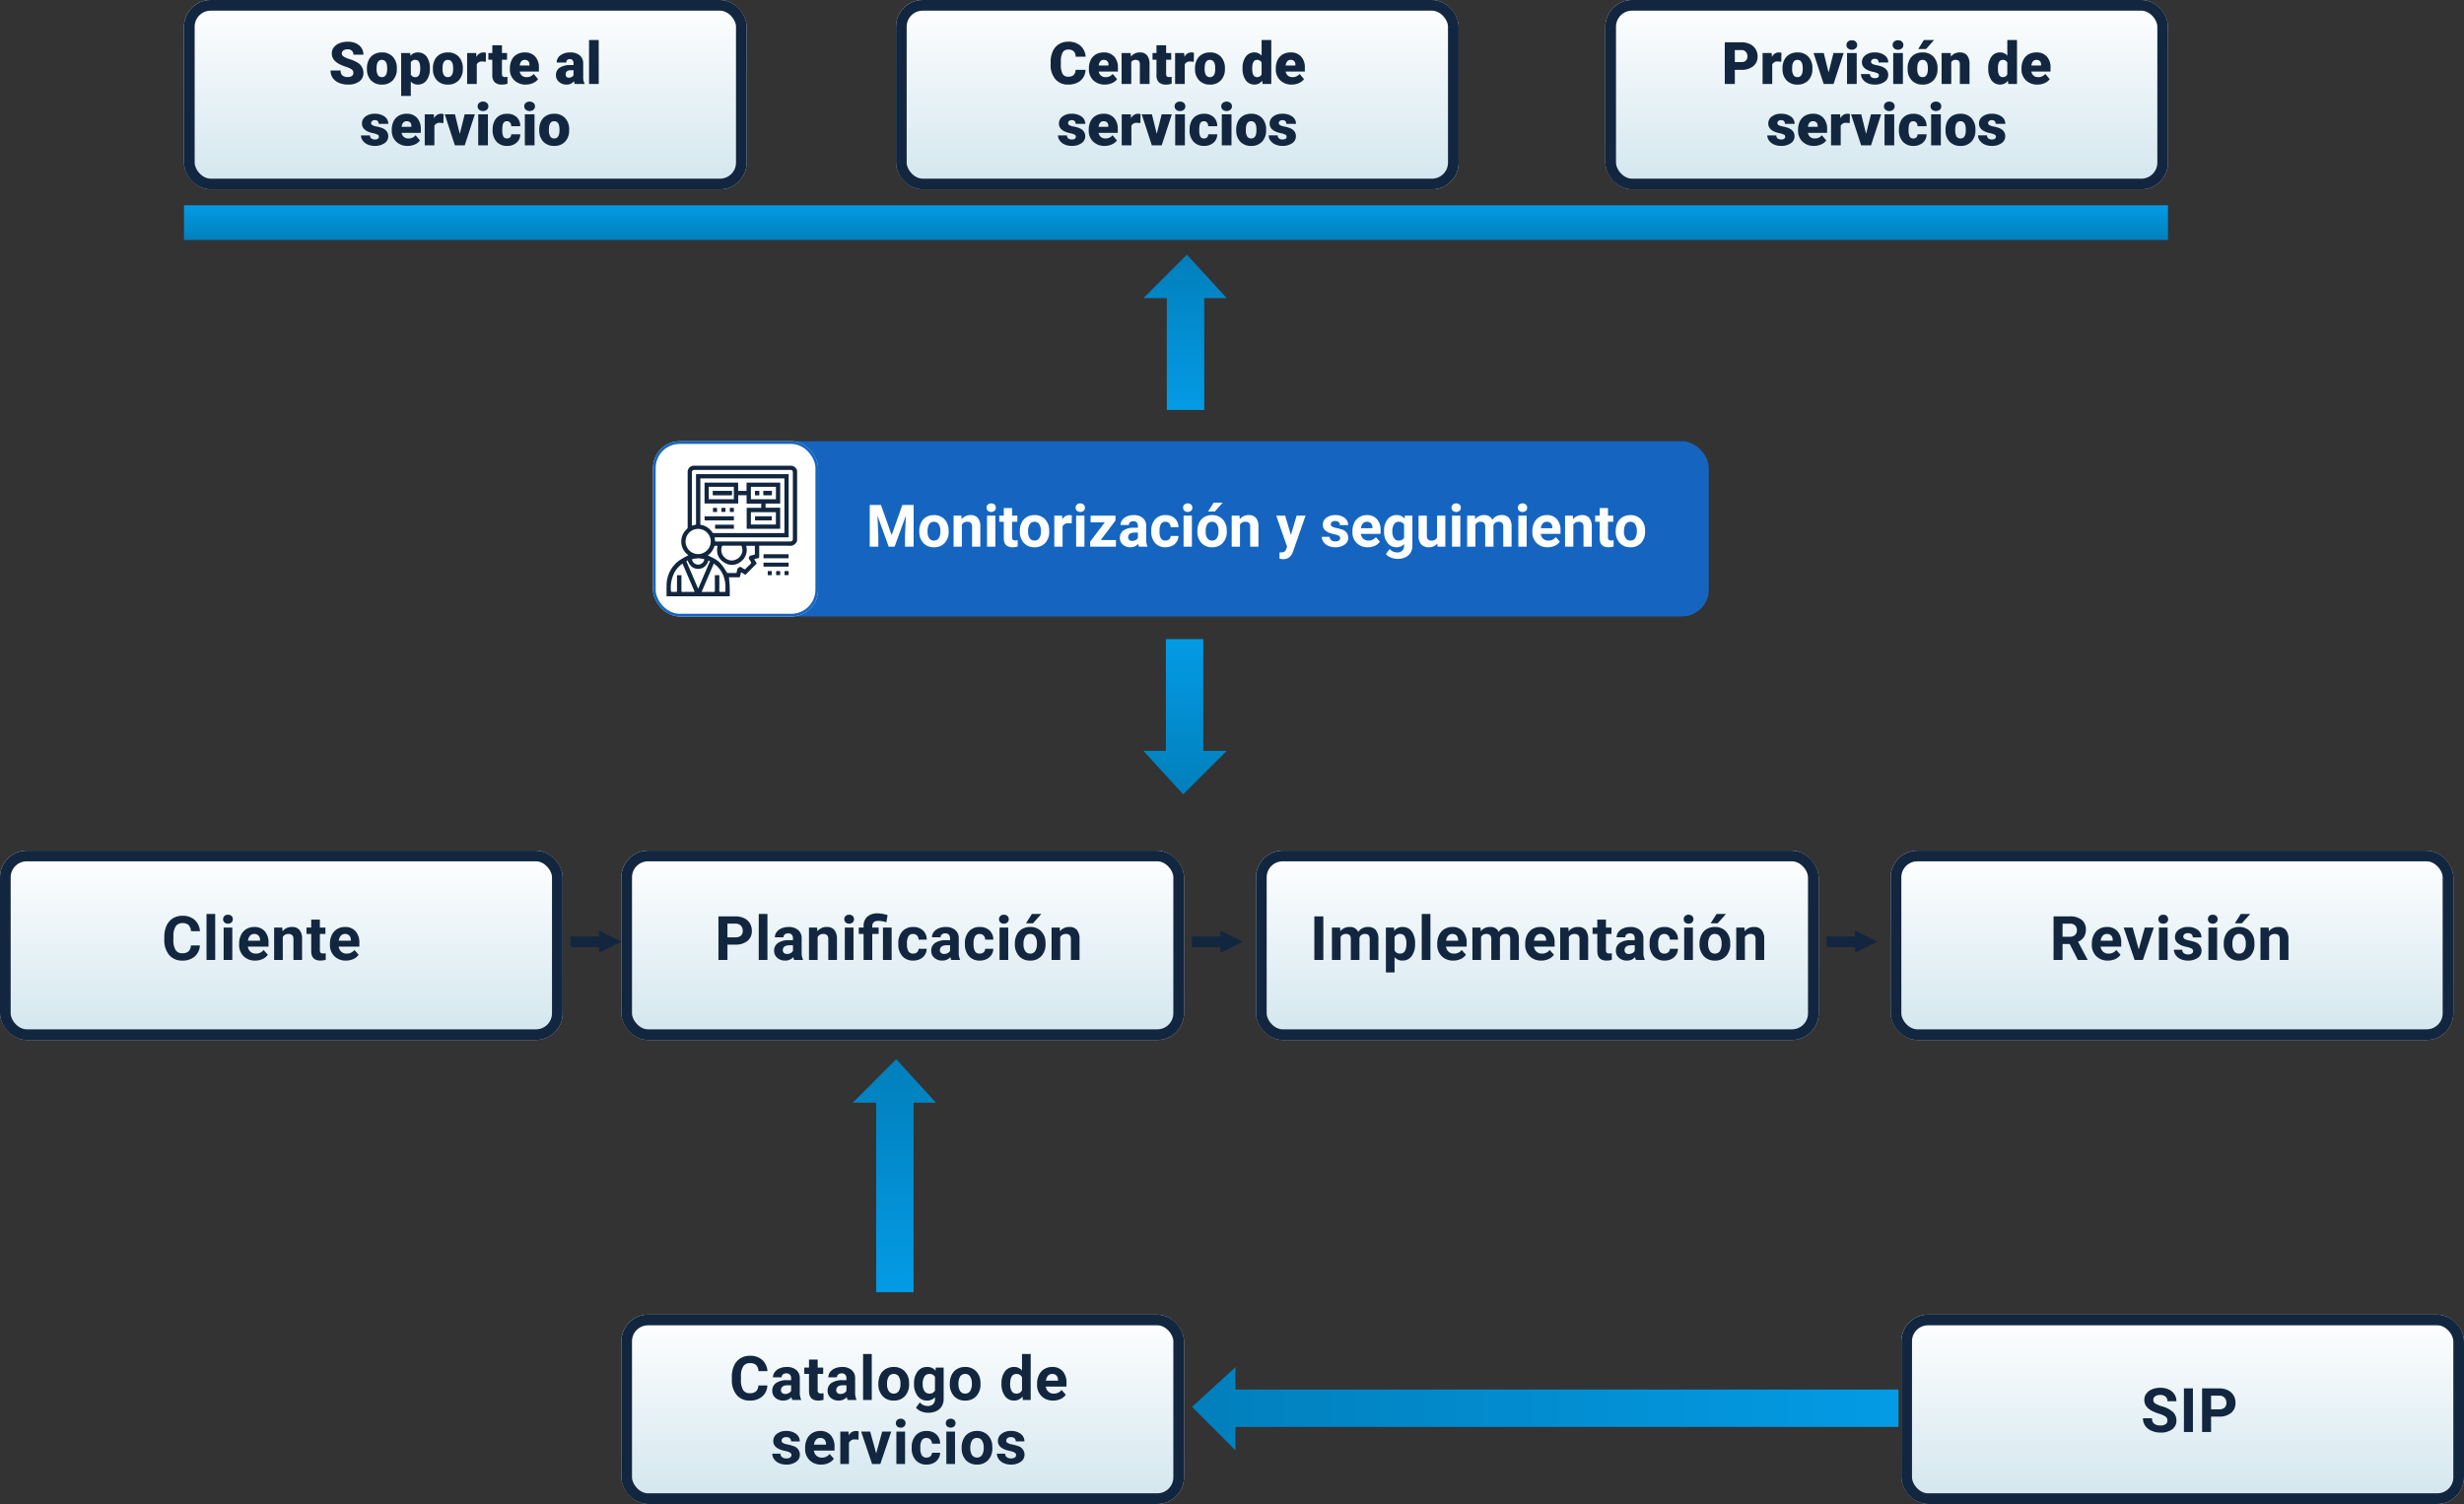 <svg xmlns="http://www.w3.org/2000/svg" xmlns:xlink="http://www.w3.org/1999/xlink" width="924" height="564" viewBox="0 0 924 564">
  <rect x="0" y="0" width="924" height="564" fill="#333333" stroke="none"/>
  <defs>
    <linearGradient id="linear-gradient" x1="0.5" x2="0.5" y2="1" gradientUnits="objectBoundingBox">
      <stop offset="0" stop-color="#fff"/>
      <stop offset="1" stop-color="#d2e6ee"/>
    </linearGradient>
    <linearGradient id="linear-gradient-10" x1="0.5" x2="0.5" y2="1" gradientUnits="objectBoundingBox">
      <stop offset="0" stop-color="#039be5"/>
      <stop offset="1" stop-color="#027fbc"/>
    </linearGradient>
  </defs>
  <g id="Grupo_161761" data-name="Grupo 161761" transform="translate(-338 -1722)">
    <g id="Grupo_161643" data-name="Grupo 161643" transform="translate(-2 118)">
      <g id="Rectángulo_46696" data-name="Rectángulo 46696" transform="translate(409 1604)" stroke="#12263f" stroke-width="4" fill="url(#linear-gradient)">
        <rect width="211" height="71" rx="10" stroke="none"/>
        <rect x="2" y="2" width="207" height="67" rx="8" fill="none"/>
      </g>
      <g id="Rectángulo_46700" data-name="Rectángulo 46700" transform="translate(340 1923)" stroke="#12263f" stroke-width="4" fill="url(#linear-gradient)">
        <rect width="211" height="71" rx="10" stroke="none"/>
        <rect x="2" y="2" width="207" height="67" rx="8" fill="none"/>
      </g>
      <g id="Rectángulo_46701" data-name="Rectángulo 46701" transform="translate(573 1923)" stroke="#12263f" stroke-width="4" fill="url(#linear-gradient)">
        <rect width="211" height="71" rx="10" stroke="none"/>
        <rect x="2" y="2" width="207" height="67" rx="8" fill="none"/>
      </g>
      <g id="Rectángulo_46704" data-name="Rectángulo 46704" transform="translate(573 2097)" stroke="#12263f" stroke-width="4" fill="url(#linear-gradient)">
        <rect width="211" height="71" rx="10" stroke="none"/>
        <rect x="2" y="2" width="207" height="67" rx="8" fill="none"/>
      </g>
      <g id="Rectángulo_46705" data-name="Rectángulo 46705" transform="translate(1053 2097)" stroke="#12263f" stroke-width="4" fill="url(#linear-gradient)">
        <rect width="211" height="71" rx="10" stroke="none"/>
        <rect x="2" y="2" width="207" height="67" rx="8" fill="none"/>
      </g>
      <g id="Rectángulo_46702" data-name="Rectángulo 46702" transform="translate(811 1923)" stroke="#12263f" stroke-width="4" fill="url(#linear-gradient)">
        <rect width="211" height="71" rx="10" stroke="none"/>
        <rect x="2" y="2" width="207" height="67" rx="8" fill="none"/>
      </g>
      <g id="Rectángulo_46703" data-name="Rectángulo 46703" transform="translate(1049 1923)" stroke="#12263f" stroke-width="4" fill="url(#linear-gradient)">
        <rect width="211" height="71" rx="10" stroke="none"/>
        <rect x="2" y="2" width="207" height="67" rx="8" fill="none"/>
      </g>
      <g id="Rectángulo_46697" data-name="Rectángulo 46697" transform="translate(676 1604)" stroke="#12263f" stroke-width="4" fill="url(#linear-gradient)">
        <rect width="211" height="71" rx="10" stroke="none"/>
        <rect x="2" y="2" width="207" height="67" rx="8" fill="none"/>
      </g>
      <g id="Rectángulo_46698" data-name="Rectángulo 46698" transform="translate(942 1604)" stroke="#12263f" stroke-width="4" fill="url(#linear-gradient)">
        <rect width="211" height="71" rx="10" stroke="none"/>
        <rect x="2" y="2" width="207" height="67" rx="8" fill="none"/>
      </g>
      <path id="Trazado_199882" data-name="Trazado 199882" d="M-41.986-4.157a1.549,1.549,0,0,0-.585-1.289A7.277,7.277,0,0,0-44.628-6.4a19.736,19.736,0,0,1-2.406-.956q-3.04-1.493-3.04-4.1a3.68,3.68,0,0,1,.757-2.293A4.9,4.9,0,0,1-47.174-15.3a8.34,8.34,0,0,1,3.115-.553,7.3,7.3,0,0,1,3.024.6,4.788,4.788,0,0,1,2.079,1.713A4.474,4.474,0,0,1-38.215-11h-3.76a1.891,1.891,0,0,0-.585-1.482,2.282,2.282,0,0,0-1.584-.526,2.573,2.573,0,0,0-1.6.446,1.368,1.368,0,0,0-.585,1.133,1.377,1.377,0,0,0,.645,1.09,8.128,8.128,0,0,0,2.267,1.01A13.885,13.885,0,0,1-40.75-8.207a4.477,4.477,0,0,1,2.535,4.028A3.819,3.819,0,0,1-39.762-.956,6.88,6.88,0,0,1-44.005.215a8.418,8.418,0,0,1-3.443-.682,5.191,5.191,0,0,1-2.32-1.869,4.87,4.87,0,0,1-.779-2.734h3.781a2.4,2.4,0,0,0,.65,1.853,3.072,3.072,0,0,0,2.111.6,2.427,2.427,0,0,0,1.477-.4A1.33,1.33,0,0,0-41.986-4.157ZM-36.9-5.919a6.86,6.86,0,0,1,.677-3.1,4.84,4.84,0,0,1,1.944-2.089,5.856,5.856,0,0,1,2.976-.73,5.344,5.344,0,0,1,4.114,1.617,6.2,6.2,0,0,1,1.5,4.4v.129A6.019,6.019,0,0,1-27.2-1.38a5.359,5.359,0,0,1-4.087,1.6,5.42,5.42,0,0,1-3.985-1.488,5.819,5.819,0,0,1-1.622-4.034Zm3.62.226a4.325,4.325,0,0,0,.5,2.363,1.682,1.682,0,0,0,1.493.752q1.934,0,1.977-2.976v-.365q0-3.126-2-3.126-1.815,0-1.966,2.7Zm19.98-.032A7.009,7.009,0,0,1-14.523-1.4,3.909,3.909,0,0,1-17.816.215,3.351,3.351,0,0,1-20.448-.956V4.469h-3.62V-11.623h3.384l.107,1.074a3.351,3.351,0,0,1,2.739-1.289A3.941,3.941,0,0,1-14.5-10.253,7.1,7.1,0,0,1-13.3-5.9Zm-3.62-.226q0-3.094-1.8-3.094a1.7,1.7,0,0,0-1.719.924v4.576a1.759,1.759,0,0,0,1.74.967q1.729,0,1.783-2.986Zm4.759.032a6.86,6.86,0,0,1,.677-3.1,4.84,4.84,0,0,1,1.944-2.089,5.856,5.856,0,0,1,2.976-.73,5.344,5.344,0,0,1,4.114,1.617,6.2,6.2,0,0,1,1.5,4.4v.129A6.019,6.019,0,0,1-2.46-1.38,5.359,5.359,0,0,1-6.547.215a5.42,5.42,0,0,1-3.985-1.488,5.819,5.819,0,0,1-1.622-4.034Zm3.62.226a4.325,4.325,0,0,0,.5,2.363,1.682,1.682,0,0,0,1.493.752q1.934,0,1.977-2.976v-.365q0-3.126-2-3.126-1.815,0-1.966,2.7ZM7.675-8.347,6.483-8.433A2.142,2.142,0,0,0,4.292-7.358V0H.671V-11.623H4.066l.118,1.493A2.8,2.8,0,0,1,6.73-11.838a3.53,3.53,0,0,1,1.01.129Zm6.059-6.166v2.89h1.912v2.514H13.734v5.317a1.358,1.358,0,0,0,.236.913,1.268,1.268,0,0,0,.935.258,5.311,5.311,0,0,0,.9-.064V-.1a6.681,6.681,0,0,1-2.041.312,3.792,3.792,0,0,1-2.761-.881,3.61,3.61,0,0,1-.892-2.675V-9.109H8.631v-2.514h1.482v-2.89ZM22.693.215a5.975,5.975,0,0,1-4.329-1.6,5.509,5.509,0,0,1-1.654-4.152v-.3A7.138,7.138,0,0,1,17.37-8.98,4.834,4.834,0,0,1,19.3-11.091a5.821,5.821,0,0,1,3.008-.747,5.031,5.031,0,0,1,3.867,1.52A5.973,5.973,0,0,1,27.591-6.08v1.407h-7.2a2.609,2.609,0,0,0,.849,1.536,2.525,2.525,0,0,0,1.7.559,3.254,3.254,0,0,0,2.686-1.2L27.28-1.826A4.624,4.624,0,0,1,25.362-.338,6.48,6.48,0,0,1,22.693.215Zm-.408-9.26q-1.59,0-1.891,2.105h3.652v-.279a1.793,1.793,0,0,0-.44-1.348A1.753,1.753,0,0,0,22.285-9.045ZM41.073,0a4.088,4.088,0,0,1-.344-1.042A3.366,3.366,0,0,1,37.936.215a4.124,4.124,0,0,1-2.793-.994,3.163,3.163,0,0,1-1.149-2.5,3.251,3.251,0,0,1,1.4-2.857A7.114,7.114,0,0,1,39.451-7.1h1.117v-.615q0-1.608-1.386-1.608A1.133,1.133,0,0,0,37.893-8.05h-3.62a3.245,3.245,0,0,1,1.434-2.736,6.027,6.027,0,0,1,3.658-1.051,5.284,5.284,0,0,1,3.513,1.085A3.772,3.772,0,0,1,44.2-7.777v5.146a5.269,5.269,0,0,0,.494,2.449V0ZM38.806-2.363a2.019,2.019,0,0,0,1.123-.29,1.818,1.818,0,0,0,.639-.655V-5.167H39.515q-1.891,0-1.891,1.7a1.036,1.036,0,0,0,.333.8A1.205,1.205,0,0,0,38.806-2.363ZM50.021,0H46.39V-16.5h3.631Zm-82.43,19.734a.836.836,0,0,0-.483-.741,7.353,7.353,0,0,0-1.837-.58,8.376,8.376,0,0,1-2.234-.79,3.743,3.743,0,0,1-1.343-1.187,2.835,2.835,0,0,1-.462-1.6A3.212,3.212,0,0,1-37.447,12.2a5.443,5.443,0,0,1,3.459-1.037,6.03,6.03,0,0,1,3.7,1.042,3.258,3.258,0,0,1,1.4,2.739h-3.631q0-1.4-1.472-1.4a1.459,1.459,0,0,0-.956.317.981.981,0,0,0-.387.79.9.9,0,0,0,.473.784,4.466,4.466,0,0,0,1.509.494,13.042,13.042,0,0,1,1.821.462q2.621.9,2.621,3.233a3.044,3.044,0,0,1-1.413,2.589,6.2,6.2,0,0,1-3.658,1,6.322,6.322,0,0,1-2.664-.537,4.455,4.455,0,0,1-1.826-1.461,3.308,3.308,0,0,1-.655-1.944h3.384a1.4,1.4,0,0,0,.537,1.176,2.209,2.209,0,0,0,1.321.371,1.738,1.738,0,0,0,1.112-.3A.962.962,0,0,0-32.409,19.734Zm10.807,3.48a5.975,5.975,0,0,1-4.329-1.6,5.509,5.509,0,0,1-1.654-4.152v-.3a7.138,7.138,0,0,1,.661-3.147A4.834,4.834,0,0,1-25,11.909a5.821,5.821,0,0,1,3.008-.747,5.031,5.031,0,0,1,3.867,1.52A5.973,5.973,0,0,1-16.7,16.92v1.407h-7.2a2.609,2.609,0,0,0,.849,1.536,2.525,2.525,0,0,0,1.7.559,3.254,3.254,0,0,0,2.686-1.2l1.654,1.955a4.624,4.624,0,0,1-1.917,1.488A6.48,6.48,0,0,1-21.6,23.215Zm-.408-9.26q-1.59,0-1.891,2.105h3.652v-.279a1.793,1.793,0,0,0-.44-1.348A1.753,1.753,0,0,0-22.011,13.955Zm13.793.7-1.192-.086A2.142,2.142,0,0,0-11.6,15.642V23h-3.62V11.377h3.395l.118,1.493a2.8,2.8,0,0,1,2.546-1.708,3.53,3.53,0,0,1,1.01.129Zm6.134,4.039,1.837-7.315H3.566L-.226,23h-3.7L-7.713,11.377h3.824ZM8.465,23H4.834V11.377H8.465ZM4.619,8.369a1.63,1.63,0,0,1,.559-1.275,2.1,2.1,0,0,1,1.45-.5,2.1,2.1,0,0,1,1.45.5,1.63,1.63,0,0,1,.559,1.275,1.63,1.63,0,0,1-.559,1.275,2.1,2.1,0,0,1-1.45.5,2.1,2.1,0,0,1-1.45-.5A1.63,1.63,0,0,1,4.619,8.369ZM15.608,20.422a1.61,1.61,0,0,0,1.182-.414,1.517,1.517,0,0,0,.408-1.155h3.395a4.018,4.018,0,0,1-1.37,3.137,5.1,5.1,0,0,1-3.529,1.225,5.158,5.158,0,0,1-4-1.59,6.264,6.264,0,0,1-1.461-4.4v-.15a7.08,7.08,0,0,1,.65-3.11,4.732,4.732,0,0,1,1.875-2.073,5.589,5.589,0,0,1,2.9-.725,5.03,5.03,0,0,1,3.6,1.257,4.458,4.458,0,0,1,1.332,3.405H17.2a1.987,1.987,0,0,0-.44-1.386,1.52,1.52,0,0,0-1.182-.483q-1.407,0-1.644,1.794a12.659,12.659,0,0,0-.075,1.568,4.972,4.972,0,0,0,.419,2.428A1.45,1.45,0,0,0,15.608,20.422ZM25.942,23H22.312V11.377h3.631ZM22.1,8.369a1.63,1.63,0,0,1,.559-1.275,2.364,2.364,0,0,1,2.9,0,1.63,1.63,0,0,1,.559,1.275,1.63,1.63,0,0,1-.559,1.275,2.364,2.364,0,0,1-2.9,0A1.63,1.63,0,0,1,22.1,8.369Zm5.618,8.712a6.86,6.86,0,0,1,.677-3.1,4.84,4.84,0,0,1,1.944-2.089,5.856,5.856,0,0,1,2.976-.73,5.344,5.344,0,0,1,4.114,1.617,6.2,6.2,0,0,1,1.5,4.4v.129A6.019,6.019,0,0,1,37.42,21.62a5.359,5.359,0,0,1-4.087,1.6,5.42,5.42,0,0,1-3.985-1.488,5.819,5.819,0,0,1-1.622-4.034Zm3.62.226a4.325,4.325,0,0,0,.5,2.363,1.682,1.682,0,0,0,1.493.752q1.934,0,1.977-2.976v-.365q0-3.126-2-3.126-1.815,0-1.966,2.7Z" transform="translate(514.5 1635.5)" fill="#12263f"/>
      <path id="Trazado_199883" data-name="Trazado 199883" d="M-34.418-5.3A5.712,5.712,0,0,1-35.3-2.412,5.316,5.316,0,0,1-37.56-.473a7.7,7.7,0,0,1-3.325.688A6.142,6.142,0,0,1-45.74-1.794a8.294,8.294,0,0,1-1.772-5.672v-.773a9.467,9.467,0,0,1,.8-4.023,6.064,6.064,0,0,1,2.3-2.664,6.429,6.429,0,0,1,3.48-.94,6.741,6.741,0,0,1,4.576,1.5,5.921,5.921,0,0,1,1.966,4.13h-3.76a2.8,2.8,0,0,0-.72-2.052,2.96,2.96,0,0,0-2.062-.623,2.252,2.252,0,0,0-2.062,1.053A6.766,6.766,0,0,0-43.678-8.5v1.106a7.487,7.487,0,0,0,.628,3.577,2.3,2.3,0,0,0,2.165,1.074A2.9,2.9,0,0,0-38.9-3.352a2.6,2.6,0,0,0,.73-1.944Zm7.24,5.511a5.975,5.975,0,0,1-4.329-1.6,5.509,5.509,0,0,1-1.654-4.152v-.3A7.138,7.138,0,0,1-32.5-8.98a4.834,4.834,0,0,1,1.928-2.111,5.821,5.821,0,0,1,3.008-.747,5.031,5.031,0,0,1,3.867,1.52A5.973,5.973,0,0,1-22.279-6.08v1.407h-7.2a2.609,2.609,0,0,0,.849,1.536,2.525,2.525,0,0,0,1.7.559,3.254,3.254,0,0,0,2.686-1.2l1.654,1.955A4.624,4.624,0,0,1-24.508-.338,6.48,6.48,0,0,1-27.178.215Zm-.408-9.26q-1.59,0-1.891,2.105h3.652v-.279a1.793,1.793,0,0,0-.44-1.348A1.753,1.753,0,0,0-27.586-9.045ZM-17.5-11.623l.118,1.364a3.942,3.942,0,0,1,3.319-1.579,3.316,3.316,0,0,1,2.712,1.085,5.165,5.165,0,0,1,.929,3.266V0h-3.631V-7.337a1.961,1.961,0,0,0-.354-1.294,1.64,1.64,0,0,0-1.289-.414,1.726,1.726,0,0,0-1.579.838V0h-3.62V-11.623Zm13.3-2.89v2.89h1.912v2.514H-4.2v5.317a1.358,1.358,0,0,0,.236.913,1.268,1.268,0,0,0,.935.258,5.311,5.311,0,0,0,.9-.064V-.1A6.681,6.681,0,0,1-4.168.215,3.792,3.792,0,0,1-6.929-.666,3.61,3.61,0,0,1-7.82-3.341V-9.109H-9.3v-2.514H-7.82v-2.89ZM6.166-8.347,4.974-8.433A2.142,2.142,0,0,0,2.782-7.358V0H-.838V-11.623H2.557l.118,1.493a2.8,2.8,0,0,1,2.546-1.708,3.53,3.53,0,0,1,1.01.129Zm.462,2.428a6.86,6.86,0,0,1,.677-3.1,4.84,4.84,0,0,1,1.944-2.089,5.856,5.856,0,0,1,2.976-.73,5.344,5.344,0,0,1,4.114,1.617,6.2,6.2,0,0,1,1.5,4.4v.129A6.019,6.019,0,0,1,16.333-1.38a5.359,5.359,0,0,1-4.087,1.6A5.42,5.42,0,0,1,8.261-1.273,5.819,5.819,0,0,1,6.639-5.307Zm3.62.226a4.325,4.325,0,0,0,.5,2.363,1.682,1.682,0,0,0,1.493.752q1.934,0,1.977-2.976v-.365q0-3.126-2-3.126-1.815,0-1.966,2.7ZM24.46-5.9a7.1,7.1,0,0,1,1.192-4.351,3.925,3.925,0,0,1,3.33-1.59A3.338,3.338,0,0,1,31.6-10.613V-16.5h3.631V0H31.979L31.8-1.246A3.428,3.428,0,0,1,28.961.215a3.918,3.918,0,0,1-3.287-1.59A7.325,7.325,0,0,1,24.46-5.9Zm3.62.226q0,3.094,1.8,3.094A1.782,1.782,0,0,0,31.6-3.588V-8.014a1.734,1.734,0,0,0-1.7-1.031q-1.676,0-1.815,2.707ZM42.915.215a5.975,5.975,0,0,1-4.329-1.6,5.509,5.509,0,0,1-1.654-4.152v-.3a7.138,7.138,0,0,1,.661-3.147,4.834,4.834,0,0,1,1.928-2.111,5.821,5.821,0,0,1,3.008-.747,5.031,5.031,0,0,1,3.867,1.52A5.973,5.973,0,0,1,47.813-6.08v1.407h-7.2a2.609,2.609,0,0,0,.849,1.536,2.525,2.525,0,0,0,1.7.559,3.254,3.254,0,0,0,2.686-1.2L47.5-1.826A4.624,4.624,0,0,1,45.584-.338,6.48,6.48,0,0,1,42.915.215Zm-.408-9.26q-1.59,0-1.891,2.105h3.652v-.279a1.793,1.793,0,0,0-.44-1.348A1.753,1.753,0,0,0,42.507-9.045Zm-80.55,28.779a.836.836,0,0,0-.483-.741,7.353,7.353,0,0,0-1.837-.58,8.376,8.376,0,0,1-2.234-.79,3.743,3.743,0,0,1-1.343-1.187,2.835,2.835,0,0,1-.462-1.6A3.212,3.212,0,0,1-43.082,12.2a5.443,5.443,0,0,1,3.459-1.037,6.03,6.03,0,0,1,3.7,1.042,3.258,3.258,0,0,1,1.4,2.739h-3.631q0-1.4-1.472-1.4a1.459,1.459,0,0,0-.956.317.981.981,0,0,0-.387.79.9.9,0,0,0,.473.784,4.466,4.466,0,0,0,1.509.494,13.042,13.042,0,0,1,1.821.462q2.621.9,2.621,3.233a3.044,3.044,0,0,1-1.413,2.589,6.2,6.2,0,0,1-3.658,1,6.322,6.322,0,0,1-2.664-.537,4.455,4.455,0,0,1-1.826-1.461,3.308,3.308,0,0,1-.655-1.944h3.384a1.4,1.4,0,0,0,.537,1.176,2.209,2.209,0,0,0,1.321.371,1.738,1.738,0,0,0,1.112-.3A.962.962,0,0,0-38.043,19.734Zm10.807,3.48a5.975,5.975,0,0,1-4.329-1.6,5.509,5.509,0,0,1-1.654-4.152v-.3a7.138,7.138,0,0,1,.661-3.147,4.834,4.834,0,0,1,1.928-2.111,5.821,5.821,0,0,1,3.008-.747,5.031,5.031,0,0,1,3.867,1.52,5.973,5.973,0,0,1,1.418,4.238v1.407h-7.2a2.609,2.609,0,0,0,.849,1.536,2.525,2.525,0,0,0,1.7.559,3.254,3.254,0,0,0,2.686-1.2l1.654,1.955a4.624,4.624,0,0,1-1.917,1.488A6.48,6.48,0,0,1-27.237,23.215Zm-.408-9.26q-1.59,0-1.891,2.105h3.652v-.279a1.793,1.793,0,0,0-.44-1.348A1.753,1.753,0,0,0-27.645,13.955Zm13.793.7-1.192-.086a2.142,2.142,0,0,0-2.191,1.074V23h-3.62V11.377h3.395l.118,1.493A2.8,2.8,0,0,1-14.8,11.162a3.53,3.53,0,0,1,1.01.129Zm6.134,4.039,1.837-7.315h3.813L-5.86,23h-3.7l-3.792-11.623h3.824ZM2.831,23H-.8V11.377H2.831ZM-1.015,8.369A1.63,1.63,0,0,1-.457,7.094a2.1,2.1,0,0,1,1.45-.5,2.1,2.1,0,0,1,1.45.5A1.63,1.63,0,0,1,3,8.369a1.63,1.63,0,0,1-.559,1.275,2.1,2.1,0,0,1-1.45.5,2.1,2.1,0,0,1-1.45-.5A1.63,1.63,0,0,1-1.015,8.369ZM9.974,20.422a1.61,1.61,0,0,0,1.182-.414,1.517,1.517,0,0,0,.408-1.155h3.395a4.018,4.018,0,0,1-1.37,3.137,5.1,5.1,0,0,1-3.529,1.225,5.158,5.158,0,0,1-4-1.59,6.264,6.264,0,0,1-1.461-4.4v-.15a7.08,7.08,0,0,1,.65-3.11,4.732,4.732,0,0,1,1.875-2.073,5.589,5.589,0,0,1,2.9-.725,5.03,5.03,0,0,1,3.6,1.257,4.458,4.458,0,0,1,1.332,3.405H11.564a1.987,1.987,0,0,0-.44-1.386,1.52,1.52,0,0,0-1.182-.483q-1.407,0-1.644,1.794a12.659,12.659,0,0,0-.075,1.568,4.972,4.972,0,0,0,.419,2.428A1.45,1.45,0,0,0,9.974,20.422ZM20.308,23H16.677V11.377h3.631ZM16.462,8.369a1.63,1.63,0,0,1,.559-1.275,2.364,2.364,0,0,1,2.9,0,1.63,1.63,0,0,1,.559,1.275,1.63,1.63,0,0,1-.559,1.275,2.364,2.364,0,0,1-2.9,0A1.63,1.63,0,0,1,16.462,8.369Zm5.618,8.712a6.86,6.86,0,0,1,.677-3.1A4.84,4.84,0,0,1,24.7,11.893a5.856,5.856,0,0,1,2.976-.73,5.344,5.344,0,0,1,4.114,1.617,6.2,6.2,0,0,1,1.5,4.4v.129a6.019,6.019,0,0,1-1.509,4.313,5.359,5.359,0,0,1-4.087,1.6,5.42,5.42,0,0,1-3.985-1.488,5.819,5.819,0,0,1-1.622-4.034Zm3.62.226a4.325,4.325,0,0,0,.5,2.363,1.682,1.682,0,0,0,1.493.752q1.934,0,1.977-2.976v-.365q0-3.126-2-3.126-1.815,0-1.966,2.7Zm15.275,2.428a.836.836,0,0,0-.483-.741,7.353,7.353,0,0,0-1.837-.58,8.376,8.376,0,0,1-2.234-.79,3.743,3.743,0,0,1-1.343-1.187,2.835,2.835,0,0,1-.462-1.6A3.212,3.212,0,0,1,35.938,12.2,5.443,5.443,0,0,1,39.4,11.162a6.03,6.03,0,0,1,3.7,1.042,3.258,3.258,0,0,1,1.4,2.739H40.858q0-1.4-1.472-1.4a1.459,1.459,0,0,0-.956.317.981.981,0,0,0-.387.79.9.9,0,0,0,.473.784,4.466,4.466,0,0,0,1.509.494,13.042,13.042,0,0,1,1.821.462q2.621.9,2.621,3.233a3.044,3.044,0,0,1-1.413,2.589,6.2,6.2,0,0,1-3.658,1,6.322,6.322,0,0,1-2.664-.537,4.455,4.455,0,0,1-1.826-1.461,3.308,3.308,0,0,1-.655-1.944h3.384a1.4,1.4,0,0,0,.537,1.176,2.209,2.209,0,0,0,1.321.371,1.738,1.738,0,0,0,1.112-.3A.962.962,0,0,0,40.976,19.734Z" transform="translate(781.5 1635.5)" fill="#12263f"/>
      <path id="Trazado_199884" data-name="Trazado 199884" d="M-56.939-5.307V0h-3.771V-15.641h6.241a7.269,7.269,0,0,1,3.174.661,4.979,4.979,0,0,1,2.138,1.88,5.134,5.134,0,0,1,.757,2.766,4.526,4.526,0,0,1-1.638,3.658,6.8,6.8,0,0,1-4.5,1.37Zm0-2.911h2.471a2.33,2.33,0,0,0,1.67-.548,2.035,2.035,0,0,0,.575-1.547,2.516,2.516,0,0,0-.591-1.751,2.092,2.092,0,0,0-1.611-.666h-2.514Zm17.413-.129-1.192-.086A2.142,2.142,0,0,0-42.91-7.358V0h-3.62V-11.623h3.395l.118,1.493a2.8,2.8,0,0,1,2.546-1.708,3.53,3.53,0,0,1,1.01.129Zm.462,2.428a6.86,6.86,0,0,1,.677-3.1,4.84,4.84,0,0,1,1.944-2.089,5.856,5.856,0,0,1,2.976-.73,5.344,5.344,0,0,1,4.114,1.617,6.2,6.2,0,0,1,1.5,4.4v.129A6.019,6.019,0,0,1-29.358-1.38a5.359,5.359,0,0,1-4.087,1.6,5.42,5.42,0,0,1-3.985-1.488,5.819,5.819,0,0,1-1.622-4.034Zm3.62.226a4.325,4.325,0,0,0,.5,2.363,1.682,1.682,0,0,0,1.493.752q1.934,0,1.977-2.976v-.365q0-3.126-2-3.126-1.815,0-1.966,2.7ZM-21.78-4.308l1.837-7.315h3.813L-19.921,0h-3.7l-3.792-11.623h3.824ZM-11.231,0h-3.631V-11.623h3.631Zm-3.846-14.631a1.63,1.63,0,0,1,.559-1.275,2.1,2.1,0,0,1,1.45-.5,2.1,2.1,0,0,1,1.45.5,1.63,1.63,0,0,1,.559,1.275,1.63,1.63,0,0,1-.559,1.275,2.1,2.1,0,0,1-1.45.5,2.1,2.1,0,0,1-1.45-.5A1.63,1.63,0,0,1-15.077-14.631ZM-2.917-3.266A.836.836,0,0,0-3.4-4.007a7.353,7.353,0,0,0-1.837-.58,8.376,8.376,0,0,1-2.234-.79A3.743,3.743,0,0,1-8.814-6.563a2.834,2.834,0,0,1-.462-1.6A3.212,3.212,0,0,1-7.955-10.8,5.443,5.443,0,0,1-4.5-11.838,6.03,6.03,0,0,1-.8-10.8,3.258,3.258,0,0,1,.6-8.057H-3.035q0-1.4-1.472-1.4a1.459,1.459,0,0,0-.956.317.981.981,0,0,0-.387.79.9.9,0,0,0,.473.784,4.466,4.466,0,0,0,1.509.494,13.043,13.043,0,0,1,1.821.462Q.575-5.7.575-3.373A3.044,3.044,0,0,1-.838-.784,6.2,6.2,0,0,1-4.5.215,6.322,6.322,0,0,1-7.16-.322,4.455,4.455,0,0,1-8.986-1.783a3.308,3.308,0,0,1-.655-1.944h3.384A1.4,1.4,0,0,0-5.72-2.551,2.209,2.209,0,0,0-4.4-2.181a1.738,1.738,0,0,0,1.112-.3A.962.962,0,0,0-2.917-3.266ZM6.085,0H2.455V-11.623H6.085ZM2.24-14.631A1.63,1.63,0,0,1,2.8-15.906a2.1,2.1,0,0,1,1.45-.5,2.1,2.1,0,0,1,1.45.5,1.63,1.63,0,0,1,.559,1.275A1.63,1.63,0,0,1,5.7-13.356a2.1,2.1,0,0,1-1.45.5,2.1,2.1,0,0,1-1.45-.5A1.63,1.63,0,0,1,2.24-14.631ZM7.858-5.919a6.86,6.86,0,0,1,.677-3.1,4.84,4.84,0,0,1,1.944-2.089,5.856,5.856,0,0,1,2.976-.73,5.344,5.344,0,0,1,4.114,1.617,6.2,6.2,0,0,1,1.5,4.4v.129A6.019,6.019,0,0,1,17.563-1.38a5.359,5.359,0,0,1-4.087,1.6A5.42,5.42,0,0,1,9.491-1.273,5.819,5.819,0,0,1,7.869-5.307Zm3.62.226a4.325,4.325,0,0,0,.5,2.363,1.682,1.682,0,0,0,1.493.752q1.934,0,1.977-2.976v-.365q0-3.126-2-3.126-1.815,0-1.966,2.7ZM13.949-16.5h3.824l-2.986,3.373-2.954-.005Zm10.044,4.877.118,1.364a3.942,3.942,0,0,1,3.319-1.579,3.316,3.316,0,0,1,2.712,1.085,5.165,5.165,0,0,1,.929,3.266V0H27.441V-7.337a1.961,1.961,0,0,0-.354-1.294A1.64,1.64,0,0,0,25.8-9.045a1.726,1.726,0,0,0-1.579.838V0H20.6V-11.623ZM38.1-5.9a7.1,7.1,0,0,1,1.192-4.351,3.925,3.925,0,0,1,3.33-1.59,3.338,3.338,0,0,1,2.621,1.225V-16.5h3.631V0H45.617l-.183-1.246A3.428,3.428,0,0,1,42.6.215a3.918,3.918,0,0,1-3.287-1.59A7.325,7.325,0,0,1,38.1-5.9Zm3.62.226q0,3.094,1.8,3.094a1.782,1.782,0,0,0,1.719-1.01V-8.014a1.734,1.734,0,0,0-1.7-1.031q-1.676,0-1.815,2.707ZM56.552.215a5.975,5.975,0,0,1-4.329-1.6,5.509,5.509,0,0,1-1.654-4.152v-.3a7.138,7.138,0,0,1,.661-3.147,4.834,4.834,0,0,1,1.928-2.111,5.821,5.821,0,0,1,3.008-.747,5.031,5.031,0,0,1,3.867,1.52A5.973,5.973,0,0,1,61.451-6.08v1.407h-7.2A2.609,2.609,0,0,0,55.1-3.137a2.525,2.525,0,0,0,1.7.559,3.254,3.254,0,0,0,2.686-1.2l1.654,1.955A4.624,4.624,0,0,1,59.222-.338,6.48,6.48,0,0,1,56.552.215Zm-.408-9.26q-1.59,0-1.891,2.105h3.652v-.279a1.793,1.793,0,0,0-.44-1.348A1.753,1.753,0,0,0,56.144-9.045ZM-38.043,19.734a.836.836,0,0,0-.483-.741,7.353,7.353,0,0,0-1.837-.58,8.376,8.376,0,0,1-2.234-.79,3.743,3.743,0,0,1-1.343-1.187,2.835,2.835,0,0,1-.462-1.6A3.212,3.212,0,0,1-43.082,12.2a5.443,5.443,0,0,1,3.459-1.037,6.03,6.03,0,0,1,3.7,1.042,3.258,3.258,0,0,1,1.4,2.739h-3.631q0-1.4-1.472-1.4a1.459,1.459,0,0,0-.956.317.981.981,0,0,0-.387.79.9.9,0,0,0,.473.784,4.466,4.466,0,0,0,1.509.494,13.042,13.042,0,0,1,1.821.462q2.621.9,2.621,3.233a3.044,3.044,0,0,1-1.413,2.589,6.2,6.2,0,0,1-3.658,1,6.322,6.322,0,0,1-2.664-.537,4.455,4.455,0,0,1-1.826-1.461,3.308,3.308,0,0,1-.655-1.944h3.384a1.4,1.4,0,0,0,.537,1.176,2.209,2.209,0,0,0,1.321.371,1.738,1.738,0,0,0,1.112-.3A.962.962,0,0,0-38.043,19.734Zm10.807,3.48a5.975,5.975,0,0,1-4.329-1.6,5.509,5.509,0,0,1-1.654-4.152v-.3a7.138,7.138,0,0,1,.661-3.147,4.834,4.834,0,0,1,1.928-2.111,5.821,5.821,0,0,1,3.008-.747,5.031,5.031,0,0,1,3.867,1.52,5.973,5.973,0,0,1,1.418,4.238v1.407h-7.2a2.609,2.609,0,0,0,.849,1.536,2.525,2.525,0,0,0,1.7.559,3.254,3.254,0,0,0,2.686-1.2l1.654,1.955a4.624,4.624,0,0,1-1.917,1.488A6.48,6.48,0,0,1-27.237,23.215Zm-.408-9.26q-1.59,0-1.891,2.105h3.652v-.279a1.793,1.793,0,0,0-.44-1.348A1.753,1.753,0,0,0-27.645,13.955Zm13.793.7-1.192-.086a2.142,2.142,0,0,0-2.191,1.074V23h-3.62V11.377h3.395l.118,1.493A2.8,2.8,0,0,1-14.8,11.162a3.53,3.53,0,0,1,1.01.129Zm6.134,4.039,1.837-7.315h3.813L-5.86,23h-3.7l-3.792-11.623h3.824ZM2.831,23H-.8V11.377H2.831ZM-1.015,8.369A1.63,1.63,0,0,1-.457,7.094a2.1,2.1,0,0,1,1.45-.5,2.1,2.1,0,0,1,1.45.5A1.63,1.63,0,0,1,3,8.369a1.63,1.63,0,0,1-.559,1.275,2.1,2.1,0,0,1-1.45.5,2.1,2.1,0,0,1-1.45-.5A1.63,1.63,0,0,1-1.015,8.369ZM9.974,20.422a1.61,1.61,0,0,0,1.182-.414,1.517,1.517,0,0,0,.408-1.155h3.395a4.018,4.018,0,0,1-1.37,3.137,5.1,5.1,0,0,1-3.529,1.225,5.158,5.158,0,0,1-4-1.59,6.264,6.264,0,0,1-1.461-4.4v-.15a7.08,7.08,0,0,1,.65-3.11,4.732,4.732,0,0,1,1.875-2.073,5.589,5.589,0,0,1,2.9-.725,5.03,5.03,0,0,1,3.6,1.257,4.458,4.458,0,0,1,1.332,3.405H11.564a1.987,1.987,0,0,0-.44-1.386,1.52,1.52,0,0,0-1.182-.483q-1.407,0-1.644,1.794a12.659,12.659,0,0,0-.075,1.568,4.972,4.972,0,0,0,.419,2.428A1.45,1.45,0,0,0,9.974,20.422ZM20.308,23H16.677V11.377h3.631ZM16.462,8.369a1.63,1.63,0,0,1,.559-1.275,2.364,2.364,0,0,1,2.9,0,1.63,1.63,0,0,1,.559,1.275,1.63,1.63,0,0,1-.559,1.275,2.364,2.364,0,0,1-2.9,0A1.63,1.63,0,0,1,16.462,8.369Zm5.618,8.712a6.86,6.86,0,0,1,.677-3.1A4.84,4.84,0,0,1,24.7,11.893a5.856,5.856,0,0,1,2.976-.73,5.344,5.344,0,0,1,4.114,1.617,6.2,6.2,0,0,1,1.5,4.4v.129a6.019,6.019,0,0,1-1.509,4.313,5.359,5.359,0,0,1-4.087,1.6,5.42,5.42,0,0,1-3.985-1.488,5.819,5.819,0,0,1-1.622-4.034Zm3.62.226a4.325,4.325,0,0,0,.5,2.363,1.682,1.682,0,0,0,1.493.752q1.934,0,1.977-2.976v-.365q0-3.126-2-3.126-1.815,0-1.966,2.7Zm15.275,2.428a.836.836,0,0,0-.483-.741,7.353,7.353,0,0,0-1.837-.58,8.376,8.376,0,0,1-2.234-.79,3.743,3.743,0,0,1-1.343-1.187,2.835,2.835,0,0,1-.462-1.6A3.212,3.212,0,0,1,35.938,12.2,5.443,5.443,0,0,1,39.4,11.162a6.03,6.03,0,0,1,3.7,1.042,3.258,3.258,0,0,1,1.4,2.739H40.858q0-1.4-1.472-1.4a1.459,1.459,0,0,0-.956.317.981.981,0,0,0-.387.79.9.9,0,0,0,.473.784,4.466,4.466,0,0,0,1.509.494,13.042,13.042,0,0,1,1.821.462q2.621.9,2.621,3.233a3.044,3.044,0,0,1-1.413,2.589,6.2,6.2,0,0,1-3.658,1,6.322,6.322,0,0,1-2.664-.537,4.455,4.455,0,0,1-1.826-1.461,3.308,3.308,0,0,1-.655-1.944h3.384a1.4,1.4,0,0,0,.537,1.176,2.209,2.209,0,0,0,1.321.371,1.738,1.738,0,0,0,1.112-.3A.962.962,0,0,0,40.976,19.734Z" transform="translate(1047.5 1635.5)" fill="#12263f"/>
      <rect id="Rectángulo_46699" data-name="Rectángulo 46699" width="744" height="13" transform="translate(409 1681)" fill="url(#linear-gradient-10)"/>
      <path id="Trazado_199661" data-name="Trazado 199661" d="M-7812.137-9468.582h8.41v-41.93h14.031v41.93h8.766l-16.3,16.3Z" transform="translate(-7012.137 -7752.793) rotate(180)" fill="url(#linear-gradient-10)"/>
      <path id="Trazado_199827" data-name="Trazado 199827" d="M-7812.137-9468.582h8.41v-71.078h14.031v71.078h8.766l-16.3,16.3Z" transform="translate(-7121.137 -7451.066) rotate(180)" fill="url(#linear-gradient-10)"/>
      <path id="Trazado_199828" data-name="Trazado 199828" d="M-7812.137-9468.582h8.41V-9717.22h14.031v248.638h8.766l-16.3,16.3Z" transform="translate(-8665.277 9928.816) rotate(90)" fill="url(#linear-gradient-10)"/>
      <path id="Trazado_199826" data-name="Trazado 199826" d="M-7812.137-9468.582h8.41v-41.93h14.031v41.93h8.766l-16.3,16.3Z" transform="translate(8580.93 11354.177)" fill="url(#linear-gradient-10)"/>
      <g id="Grupo_161574" data-name="Grupo 161574" transform="translate(-56.765 860.8)">
        <g id="Grupo_146087" data-name="Grupo 146087" transform="translate(641.646 908.675)">
          <rect id="Rectángulo_37274" data-name="Rectángulo 37274" width="394.631" height="65.692" rx="10" transform="translate(1.263 0)" fill="#1565c0"/>
          <g id="Rectángulo_37275" data-name="Rectángulo 37275" transform="translate(0 0)" fill="#fff" stroke="#1565c0" stroke-width="1">
            <rect width="61.902" height="65.692" rx="10" stroke="none"/>
            <rect x="0.5" y="0.5" width="60.902" height="64.692" rx="9.5" fill="none"/>
          </g>
          <path id="Trazado_199881" data-name="Trazado 199881" d="M-140.83-15.641-136.812-4.3l4-11.344h4.232V0h-3.233V-4.275l.322-7.38L-135.717,0h-2.213l-4.211-11.645.322,7.369V0h-3.223V-15.641Zm14.373,9.722A6.893,6.893,0,0,1-125.791-9a4.876,4.876,0,0,1,1.917-2.095,5.594,5.594,0,0,1,2.906-.741,5.293,5.293,0,0,1,3.84,1.439,5.777,5.777,0,0,1,1.66,3.91l.021.795A6.075,6.075,0,0,1-116.939-1.4,5.19,5.19,0,0,1-120.946.215,5.216,5.216,0,0,1-124.958-1.4a6.182,6.182,0,0,1-1.5-4.383Zm3.1.22a4.345,4.345,0,0,0,.623,2.534,2.055,2.055,0,0,0,1.783.877,2.06,2.06,0,0,0,1.762-.866,4.754,4.754,0,0,0,.634-2.77,4.3,4.3,0,0,0-.634-2.518,2.06,2.06,0,0,0-1.783-.893,2.027,2.027,0,0,0-1.762.888A4.834,4.834,0,0,0-123.353-5.7Zm12.676-5.924.1,1.343a4.058,4.058,0,0,1,3.341-1.558,3.372,3.372,0,0,1,2.75,1.085,5.062,5.062,0,0,1,.924,3.244V0h-3.1V-7.451a2.022,2.022,0,0,0-.43-1.437,1.921,1.921,0,0,0-1.429-.447,2.135,2.135,0,0,0-1.966,1.12V0h-3.1V-11.623ZM-97.937,0h-3.115V-11.623h3.115Zm-3.3-14.631a1.529,1.529,0,0,1,.467-1.149,1.755,1.755,0,0,1,1.273-.451,1.759,1.759,0,0,1,1.268.451,1.52,1.52,0,0,1,.473,1.149,1.524,1.524,0,0,1-.478,1.16,1.764,1.764,0,0,1-1.262.451,1.764,1.764,0,0,1-1.262-.451A1.524,1.524,0,0,1-101.234-14.631Zm9.571.15v2.857h1.987v2.277h-1.987v5.8a1.385,1.385,0,0,0,.247.924,1.241,1.241,0,0,0,.945.279,4.951,4.951,0,0,0,.913-.075V-.064a6.391,6.391,0,0,1-1.88.279q-3.266,0-3.33-3.3V-9.346h-1.7v-2.277h1.7V-14.48Zm2.911,8.562A6.893,6.893,0,0,1-88.086-9,4.876,4.876,0,0,1-86.168-11.1a5.594,5.594,0,0,1,2.906-.741,5.293,5.293,0,0,1,3.84,1.439,5.777,5.777,0,0,1,1.66,3.91l.021.795A6.075,6.075,0,0,1-79.234-1.4,5.19,5.19,0,0,1-83.241.215,5.216,5.216,0,0,1-87.253-1.4a6.182,6.182,0,0,1-1.5-4.383Zm3.1.22a4.345,4.345,0,0,0,.623,2.534,2.055,2.055,0,0,0,1.783.877,2.06,2.06,0,0,0,1.762-.866,4.754,4.754,0,0,0,.634-2.77,4.3,4.3,0,0,0-.634-2.518,2.06,2.06,0,0,0-1.783-.893,2.027,2.027,0,0,0-1.762.888A4.834,4.834,0,0,0-85.647-5.7ZM-69.3-8.712A8.434,8.434,0,0,0-70.415-8.8a2.274,2.274,0,0,0-2.31,1.192V0h-3.1V-11.623H-72.9l.086,1.386a2.877,2.877,0,0,1,2.589-1.6,3.253,3.253,0,0,1,.967.14ZM-64.528,0h-3.115V-11.623h3.115Zm-3.3-14.631a1.529,1.529,0,0,1,.467-1.149,1.755,1.755,0,0,1,1.273-.451,1.759,1.759,0,0,1,1.268.451,1.52,1.52,0,0,1,.473,1.149,1.524,1.524,0,0,1-.478,1.16,1.764,1.764,0,0,1-1.262.451,1.764,1.764,0,0,1-1.262-.451A1.524,1.524,0,0,1-67.826-14.631ZM-58.405-2.5h5.683V0h-9.646V-1.891L-56.9-9.12h-5.307v-2.5h9.313v1.829ZM-44.043,0a3.447,3.447,0,0,1-.312-1.042A3.756,3.756,0,0,1-47.287.215a4.127,4.127,0,0,1-2.831-.988A3.178,3.178,0,0,1-51.24-3.266,3.285,3.285,0,0,1-49.871-6.1a6.758,6.758,0,0,1,3.958-1h1.429v-.666A1.915,1.915,0,0,0-44.9-9.056,1.627,1.627,0,0,0-46.2-9.539a1.85,1.85,0,0,0-1.23.376,1.277,1.277,0,0,0-.446,1.031h-3.1A3.119,3.119,0,0,1-50.359-10,4.118,4.118,0,0,1-48.6-11.349a6.42,6.42,0,0,1,2.557-.489,5.073,5.073,0,0,1,3.411,1.08,3.777,3.777,0,0,1,1.262,3.035v5.038a5.557,5.557,0,0,0,.462,2.5V0ZM-46.61-2.159a2.674,2.674,0,0,0,1.268-.306,2.011,2.011,0,0,0,.859-.822v-2h-1.16q-2.331,0-2.481,1.611l-.011.183a1.243,1.243,0,0,0,.408.956A1.586,1.586,0,0,0-46.61-2.159Zm12.461-.129a2.036,2.036,0,0,0,1.4-.473,1.656,1.656,0,0,0,.559-1.257h2.911a3.982,3.982,0,0,1-.645,2.165A4.253,4.253,0,0,1-31.663-.328,5.43,5.43,0,0,1-34.1.215,5.046,5.046,0,0,1-38.027-1.37a6.27,6.27,0,0,1-1.439-4.377v-.2a6.2,6.2,0,0,1,1.429-4.286,4.987,4.987,0,0,1,3.921-1.6,4.889,4.889,0,0,1,3.5,1.241,4.393,4.393,0,0,1,1.337,3.3h-2.911a2.133,2.133,0,0,0-.559-1.474,1.862,1.862,0,0,0-1.418-.567,1.87,1.87,0,0,0-1.638.791,4.583,4.583,0,0,0-.553,2.566v.323a4.641,4.641,0,0,0,.548,2.582A1.893,1.893,0,0,0-34.149-2.288ZM-24.234,0H-27.35V-11.623h3.115Zm-3.3-14.631a1.529,1.529,0,0,1,.467-1.149,1.755,1.755,0,0,1,1.273-.451,1.759,1.759,0,0,1,1.268.451,1.52,1.52,0,0,1,.473,1.149,1.524,1.524,0,0,1-.478,1.16,1.764,1.764,0,0,1-1.262.451,1.764,1.764,0,0,1-1.262-.451A1.524,1.524,0,0,1-27.532-14.631Zm5.371,8.712A6.893,6.893,0,0,1-21.5-9,4.876,4.876,0,0,1-19.578-11.1a5.594,5.594,0,0,1,2.906-.741,5.293,5.293,0,0,1,3.84,1.439,5.777,5.777,0,0,1,1.66,3.91l.021.795A6.075,6.075,0,0,1-12.644-1.4,5.19,5.19,0,0,1-16.65.215,5.216,5.216,0,0,1-20.663-1.4a6.182,6.182,0,0,1-1.5-4.383Zm3.1.22a4.345,4.345,0,0,0,.623,2.534,2.055,2.055,0,0,0,1.783.877,2.06,2.06,0,0,0,1.762-.866,4.754,4.754,0,0,0,.634-2.77,4.3,4.3,0,0,0-.634-2.518,2.06,2.06,0,0,0-1.783-.893,2.027,2.027,0,0,0-1.762.888A4.834,4.834,0,0,0-19.057-5.7Zm3-10.8h3.384l-2.976,3.33h-2.524Zm9.679,4.877.1,1.343a4.058,4.058,0,0,1,3.341-1.558,3.372,3.372,0,0,1,2.75,1.085A5.062,5.062,0,0,1,.73-7.509V0h-3.1V-7.451A2.022,2.022,0,0,0-2.8-8.888a1.921,1.921,0,0,0-1.429-.447A2.135,2.135,0,0,0-6.2-8.215V0H-9.3V-11.623ZM12.9-4.394l2.148-7.229h3.33L13.707,1.8l-.258.612a3.543,3.543,0,0,1-3.437,2.277,4.885,4.885,0,0,1-1.375-.2V2.138l.473.011a2.554,2.554,0,0,0,1.316-.269,1.764,1.764,0,0,0,.682-.892l.365-.956L7.4-11.623h3.341ZM31.378-3.212a1,1,0,0,0-.564-.9A6.406,6.406,0,0,0,29-4.694q-4.146-.87-4.146-3.523A3.194,3.194,0,0,1,26.141-10.8,5.178,5.178,0,0,1,29.5-11.838a5.573,5.573,0,0,1,3.54,1.042,3.284,3.284,0,0,1,1.327,2.707h-3.1a1.5,1.5,0,0,0-.43-1.1,1.818,1.818,0,0,0-1.343-.435,1.858,1.858,0,0,0-1.214.354,1.119,1.119,0,0,0-.43.9.957.957,0,0,0,.489.833,5.028,5.028,0,0,0,1.649.548,13.468,13.468,0,0,1,1.955.521A3.212,3.212,0,0,1,34.4-3.341,3.032,3.032,0,0,1,33.032-.768a5.885,5.885,0,0,1-3.523.983,6.147,6.147,0,0,1-2.594-.521,4.353,4.353,0,0,1-1.778-1.429,3.32,3.32,0,0,1-.645-1.96h2.943a1.621,1.621,0,0,0,.612,1.268,2.429,2.429,0,0,0,1.525.44,2.248,2.248,0,0,0,1.348-.338A1.053,1.053,0,0,0,31.378-3.212ZM41.744.215a5.706,5.706,0,0,1-4.163-1.568,5.575,5.575,0,0,1-1.606-4.179v-.3a7.021,7.021,0,0,1,.677-3.131,4.967,4.967,0,0,1,1.917-2.127,5.382,5.382,0,0,1,2.831-.747,4.824,4.824,0,0,1,3.754,1.5,6.111,6.111,0,0,1,1.37,4.265V-4.8h-7.4a2.884,2.884,0,0,0,.908,1.826,2.744,2.744,0,0,0,1.917.688,3.351,3.351,0,0,0,2.8-1.3L46.277-1.88A4.66,4.66,0,0,1,44.387-.338,6.2,6.2,0,0,1,41.744.215Zm-.354-9.55a1.94,1.94,0,0,0-1.5.626,3.241,3.241,0,0,0-.736,1.791h4.318v-.248a2.311,2.311,0,0,0-.559-1.6A2,2,0,0,0,41.39-9.335ZM47.835-5.9a6.812,6.812,0,0,1,1.273-4.308,4.125,4.125,0,0,1,3.432-1.633,3.617,3.617,0,0,1,2.976,1.311l.129-1.1h2.814V-.387a4.968,4.968,0,0,1-.693,2.653,4.45,4.45,0,0,1-1.95,1.719,6.854,6.854,0,0,1-2.943.591,6.373,6.373,0,0,1-2.492-.51A4.423,4.423,0,0,1,48.544,2.75L49.919.859a3.637,3.637,0,0,0,2.814,1.3A2.662,2.662,0,0,0,54.656,1.5a2.478,2.478,0,0,0,.688-1.875V-1A3.591,3.591,0,0,1,52.519.215a4.114,4.114,0,0,1-3.389-1.638,6.81,6.81,0,0,1-1.294-4.345Zm3.1.221a4.264,4.264,0,0,0,.634,2.487,2.014,2.014,0,0,0,1.74.9,2.154,2.154,0,0,0,2.03-1.068v-4.91a2.149,2.149,0,0,0-2.009-1.068,2.027,2.027,0,0,0-1.756.917A4.807,4.807,0,0,0,50.939-5.677ZM67.8-1.182a3.893,3.893,0,0,1-3.18,1.4A3.672,3.672,0,0,1,61.773-.859a4.586,4.586,0,0,1-1-3.147v-7.616h3.1v7.518q0,1.817,1.654,1.817a2.242,2.242,0,0,0,2.17-1.1v-8.238h3.115V0H67.891ZM76.431,0H73.315V-11.623h3.115Zm-3.3-14.631A1.529,1.529,0,0,1,73.6-15.78a1.755,1.755,0,0,1,1.273-.451,1.759,1.759,0,0,1,1.268.451,1.52,1.52,0,0,1,.473,1.149,1.524,1.524,0,0,1-.478,1.16,1.764,1.764,0,0,1-1.262.451,1.764,1.764,0,0,1-1.262-.451A1.524,1.524,0,0,1,73.133-14.631ZM81.9-11.623l.1,1.3a4.085,4.085,0,0,1,3.341-1.515,3.1,3.1,0,0,1,3.083,1.772,3.991,3.991,0,0,1,3.491-1.772,3.467,3.467,0,0,1,2.814,1.1,5.061,5.061,0,0,1,.924,3.314V0H92.533V-7.429a2.222,2.222,0,0,0-.387-1.448,1.711,1.711,0,0,0-1.364-.458A1.938,1.938,0,0,0,88.849-8l.011,8h-3.1V-7.418a2.195,2.195,0,0,0-.4-1.464A1.728,1.728,0,0,0,84-9.335a2.011,2.011,0,0,0-1.912,1.1V0h-3.1V-11.623ZM101.31,0H98.194V-11.623h3.115Zm-3.3-14.631a1.529,1.529,0,0,1,.467-1.149,1.755,1.755,0,0,1,1.273-.451,1.759,1.759,0,0,1,1.268.451,1.52,1.52,0,0,1,.473,1.149,1.524,1.524,0,0,1-.478,1.16,1.764,1.764,0,0,1-1.262.451,1.764,1.764,0,0,1-1.262-.451A1.524,1.524,0,0,1,98.012-14.631ZM109.216.215a5.706,5.706,0,0,1-4.163-1.568,5.575,5.575,0,0,1-1.606-4.179v-.3a7.021,7.021,0,0,1,.677-3.131,4.967,4.967,0,0,1,1.917-2.127,5.382,5.382,0,0,1,2.831-.747,4.824,4.824,0,0,1,3.754,1.5A6.111,6.111,0,0,1,114-6.069V-4.8h-7.4a2.884,2.884,0,0,0,.908,1.826,2.744,2.744,0,0,0,1.917.688,3.351,3.351,0,0,0,2.8-1.3l1.525,1.708a4.66,4.66,0,0,1-1.891,1.542A6.2,6.2,0,0,1,109.216.215Zm-.354-9.55a1.94,1.94,0,0,0-1.5.626,3.241,3.241,0,0,0-.736,1.791h4.318v-.248a2.311,2.311,0,0,0-.559-1.6A2,2,0,0,0,108.861-9.335Zm9.754-2.288.1,1.343a4.058,4.058,0,0,1,3.341-1.558,3.372,3.372,0,0,1,2.75,1.085,5.062,5.062,0,0,1,.924,3.244V0h-3.1V-7.451a2.022,2.022,0,0,0-.43-1.437,1.921,1.921,0,0,0-1.429-.447,2.135,2.135,0,0,0-1.966,1.12V0h-3.1V-11.623ZM131.8-14.48v2.857h1.987v2.277H131.8v5.8a1.385,1.385,0,0,0,.247.924,1.241,1.241,0,0,0,.945.279,4.951,4.951,0,0,0,.913-.075V-.064a6.391,6.391,0,0,1-1.88.279q-3.266,0-3.33-3.3V-9.346h-1.7v-2.277h1.7V-14.48Zm2.911,8.562A6.893,6.893,0,0,1,135.373-9a4.876,4.876,0,0,1,1.917-2.095,5.594,5.594,0,0,1,2.906-.741,5.293,5.293,0,0,1,3.84,1.439,5.777,5.777,0,0,1,1.66,3.91l.021.795A6.075,6.075,0,0,1,144.225-1.4,5.19,5.19,0,0,1,140.218.215,5.216,5.216,0,0,1,136.206-1.4a6.182,6.182,0,0,1-1.5-4.383Zm3.1.22a4.345,4.345,0,0,0,.623,2.534,2.055,2.055,0,0,0,1.783.877,2.06,2.06,0,0,0,1.762-.866,4.754,4.754,0,0,0,.634-2.77,4.3,4.3,0,0,0-.634-2.518,2.06,2.06,0,0,0-1.783-.893,2.027,2.027,0,0,0-1.762.888A4.834,4.834,0,0,0,137.812-5.7Z" transform="translate(226.311 39.53)" fill="#fff"/>
          <g id="LOV5LS.tif" transform="translate(5.081 9.157)">
            <g id="Grupo_161582" data-name="Grupo 161582">
              <path id="Trazado_199665" data-name="Trazado 199665" d="M774.819,143.837V170.1a2.664,2.664,0,0,1-2.91,1.891c-3.583-.054-7.166-.018-10.75-.018h-.553c0,1.427-.009,2.789.006,4.151,0,.31-.056.471-.4.53-.491.085-.97.243-1.482.377l.945,1.609-4.237,4.255-1.628-.962c-.125.507-.261.947-.337,1.4-.068.4-.26.508-.66.5-1.211-.03-2.424-.011-3.549-.011.1,1.214.23,2.385.278,3.559s.012,2.367.012,3.551H725.868c0-1.332-.016-2.665.005-4a11.5,11.5,0,0,1,4.983-9.585,29.729,29.729,0,0,1,3.191-1.782c-.008-.007-.075-.074-.149-.132a6.275,6.275,0,0,1-.4-9.73.878.878,0,0,0,.274-.735q0-10.264,0-20.528a2.341,2.341,0,0,1,2.474-2.471q18.056,0,36.112,0a2.982,2.982,0,0,1,.681.072A2.508,2.508,0,0,1,774.819,143.837Zm-36.288,2.888v17.392a6.446,6.446,0,0,1,4.552,2.932c.083.127.363.174.552.175q12.95.012,25.9.007h.521V146.725Zm5.557,23.653h27.982c.923,0,1.157-.237,1.157-1.172q0-12.24,0-24.48c0-.934-.234-1.171-1.157-1.171H736.493c-.894,0-1.136.244-1.136,1.142q0,9.624,0,19.248v.526a5.838,5.838,0,0,1,1.082-.28c.44-.027.477-.241.476-.6q-.014-8.933-.007-17.866v-.584h34.736v23.7h-27.76Zm-1.65.02a4.726,4.726,0,1,0-4.758,4.721A4.765,4.765,0,0,0,742.437,170.4Zm-1.119,5.226c4.018,1.792,4.71,2.414,7.179,6.4a.429.429,0,0,0,.295.189c1.082.014,2.165.008,3.267.008.143-.552.255-1.08.425-1.588a1.082,1.082,0,0,1,.408-.477.935.935,0,0,1,1.249.075c.186.157.43.242.627.389a.537.537,0,0,0,.864-.092c.313-.378.694-.7,1.036-1.054s.848-.662.907-1.049c.054-.355-.388-.79-.622-1.184a1.01,1.01,0,0,1,.7-1.624l1.323-.333v-3.259h-3.266a5.47,5.47,0,0,1-2.149,6.034,5.143,5.143,0,0,1-5.806.385c-2.522-1.392-3.336-3.638-2.793-6.417-1.037-.1-1.042-.1-1.4.781A6.6,6.6,0,0,1,741.318,175.624Zm-9.475,3.052a9.971,9.971,0,0,0-2.872,3.068,12.391,12.391,0,0,0-1.464,7.267c0,.1.219.269.345.277.474.033.954-.01,1.428.021.4.026.5-.127.5-.511-.018-1.693-.007-3.386-.007-5.079v-.7h1.664v.611c0,1.726.011,3.452-.008,5.178,0,.4.123.509.51.5,1.331-.02,2.662-.007,3.993-.01.135,0,.271-.025.46-.045Zm13.781,4.34c.009.205.024.381.024.557,0,1.742.011,3.485-.007,5.227,0,.386.1.537.5.509a11.522,11.522,0,0,1,1.33,0c.334.016.487-.089.463-.445s0-.723-.005-1.085a11.754,11.754,0,0,0-.9-4.9,10.18,10.18,0,0,0-3.455-4.211l-4.554,10.6c.212.016.338.034.465.034,1.331,0,2.662-.012,3.993.009.39.006.511-.113.507-.505-.019-1.742-.008-3.484-.008-5.227v-.562Zm8.683-9.583c-.054-.272-.136-.64-.2-1.011-.059-.349-.231-.466-.6-.463-2.121.02-4.242.017-6.363,0a.475.475,0,0,0-.556.394,3.788,3.788,0,0,0,1.11,4.089,3.7,3.7,0,0,0,4.254.684A3.952,3.952,0,0,0,754.307,173.433Zm-12.69,4.08c-.767,2.113-2.073,3.154-3.929,3.15-1.821,0-3.147-1.074-3.885-3.157l-.54.253,4.448,10.344,4.448-10.347Zm-3.894-.835c-.649.081-1.3.167-1.95.24-.306.034-.381.183-.307.468a2.338,2.338,0,0,0,4.491-.012c.063-.253.017-.415-.272-.45C739.035,176.845,738.385,176.761,737.723,176.677Z" transform="translate(-725.863 -141.963)" fill="#12263f"/>
              <path id="Trazado_199666" data-name="Trazado 199666" d="M1102.885,479.279h-9.405v-1.517h9.405Z" transform="translate(-1057.126 -444.555)" fill="#12263f"/>
              <path id="Trazado_199667" data-name="Trazado 199667" d="M1093.411,511.1v-1.514h9.424V511.1Z" transform="translate(-1057.064 -473.23)" fill="#12263f"/>
              <path id="Trazado_199668" data-name="Trazado 199668" d="M1111.038,543.124h-1.5v-1.532h1.5Z" transform="translate(-1071.599 -502.072)" fill="#12263f"/>
              <path id="Trazado_199669" data-name="Trazado 199669" d="M1142.883,543.175h-1.513V541.66h1.513Z" transform="translate(-1100.28 -502.134)" fill="#12263f"/>
              <path id="Trazado_199670" data-name="Trazado 199670" d="M1173.253,543.123v-1.515h1.523v1.515Z" transform="translate(-1129.01 -502.087)" fill="#12263f"/>
              <path id="Trazado_199671" data-name="Trazado 199671" d="M892.755,213.968v1.57h5.481v7.9h-12.56v-7.856h5.457v-1.57h-5.488v-3.155H882.5v3.1H869.87v-7.833h12.6v3.1h3.149v-3.1h12.625v7.853Zm-5.5-6.268v4.661h9.387V207.7Zm-.009,14.129h9.386V217.2h-9.386Zm-6.391-14.124h-9.4v4.66h9.4Z" transform="translate(-855.629 -199.771)" fill="#12263f"/>
              <path id="Trazado_199672" data-name="Trazado 199672" d="M881.019,333.946v1.521H870.028v-1.521Z" transform="translate(-855.771 -314.961)" fill="#12263f"/>
              <path id="Trazado_199673" data-name="Trazado 199673" d="M916.92,365.813v1.518h-7.051v-1.518Z" transform="translate(-891.673 -343.676)" fill="#12263f"/>
              <path id="Trazado_199674" data-name="Trazado 199674" d="M903.476,303.557h-1.508v-1.534h1.508Z" transform="translate(-884.553 -286.195)" fill="#12263f"/>
              <path id="Trazado_199675" data-name="Trazado 199675" d="M935.342,301.938v1.516h-1.525v-1.516Z" transform="translate(-913.252 -286.118)" fill="#12263f"/>
              <path id="Trazado_199676" data-name="Trazado 199676" d="M965.815,301.847h1.512v1.536h-1.512Z" transform="translate(-942.086 -286.036)" fill="#12263f"/>
              <path id="Trazado_199677" data-name="Trazado 199677" d="M1067.718,237.966h-3.128V239.5h3.128Zm-4.749,1.548v-1.553h-1.542v1.553Z" transform="translate(-1028.242 -228.468)" fill="#12263f"/>
              <path id="Trazado_199678" data-name="Trazado 199678" d="M908.864,238h-7.079v1.536h7.079Z" transform="translate(-884.388 -228.5)" fill="#12263f"/>
              <path id="Trazado_199679" data-name="Trazado 199679" d="M1096.542,238.012v1.533h-3.129v-1.533Z" transform="translate(-1057.066 -228.514)" fill="#12263f"/>
              <path id="Trazado_199680" data-name="Trazado 199680" d="M1062.969,239.514h-1.542v-1.553h1.542Z" transform="translate(-1028.242 -228.468)" fill="#12263f"/>
              <path id="Trazado_199681" data-name="Trazado 199681" d="M1061.286,335.363v-1.536h6.29v1.536Z" transform="translate(-1028.116 -314.853)" fill="#12263f"/>
              <path id="Trazado_199682" data-name="Trazado 199682" d="M908.864,238v1.536h-7.079V238Z" transform="translate(-884.388 -228.5)" fill="#12263f"/>
            </g>
          </g>
        </g>
      </g>
      <g id="Grupo_161640" data-name="Grupo 161640" transform="translate(-52.836 -344.67)">
        <path id="Trazado_199662" data-name="Trazado 199662" d="M-8116.387-9498.09h13.341" transform="translate(8723.229 11799.937)" fill="#12263f" stroke="#12263f" stroke-width="4"/>
        <g id="Polígono_80" data-name="Polígono 80" transform="translate(625.836 2297.641) rotate(90)" fill="#12263f">
          <path d="M 7.531 7.84 L 0.809 7.84 L 4.17 1.118 L 7.531 7.84 Z" stroke="none"/>
          <path d="M 4.17 2.236 L 1.618 7.34 L 6.722 7.34 L 4.17 2.236 M 4.17 0 L 8.34 8.34 L 0 8.34 L 4.17 0 Z" stroke="none" fill="#12263f"/>
        </g>
      </g>
      <g id="Grupo_161641" data-name="Grupo 161641" transform="translate(180.164 -344.67)">
        <path id="Trazado_199662-2" data-name="Trazado 199662" d="M-8116.387-9498.09h13.341" transform="translate(8723.229 11799.937)" fill="#12263f" stroke="#12263f" stroke-width="4"/>
        <g id="Polígono_80-2" data-name="Polígono 80" transform="translate(625.836 2297.641) rotate(90)" fill="#12263f">
          <path d="M 7.531 7.84 L 0.809 7.84 L 4.17 1.118 L 7.531 7.84 Z" stroke="none"/>
          <path d="M 4.17 2.236 L 1.618 7.34 L 6.722 7.34 L 4.17 2.236 M 4.17 0 L 8.34 8.34 L 0 8.34 L 4.17 0 Z" stroke="none" fill="#12263f"/>
        </g>
      </g>
      <g id="Grupo_161642" data-name="Grupo 161642" transform="translate(418.164 -344.67)">
        <path id="Trazado_199662-3" data-name="Trazado 199662" d="M-8116.387-9498.09h13.341" transform="translate(8723.229 11799.937)" fill="#12263f" stroke="#12263f" stroke-width="4"/>
        <g id="Polígono_80-3" data-name="Polígono 80" transform="translate(625.836 2297.641) rotate(90)" fill="#12263f">
          <path d="M 7.531 7.84 L 0.809 7.84 L 4.17 1.118 L 7.531 7.84 Z" stroke="none"/>
          <path d="M 4.17 2.236 L 1.618 7.34 L 6.722 7.34 L 4.17 2.236 M 4.17 0 L 8.34 8.34 L 0 8.34 L 4.17 0 Z" stroke="none" fill="#12263f"/>
        </g>
      </g>
      <path id="Trazado_199949" data-name="Trazado 199949" d="M-23.051-5.447A5.786,5.786,0,0,1-25-1.292,6.843,6.843,0,0,1-29.632.225a6.153,6.153,0,0,1-4.947-2.117,8.68,8.68,0,0,1-1.8-5.812v-1a9.8,9.8,0,0,1,.831-4.155,6.228,6.228,0,0,1,2.375-2.757,6.654,6.654,0,0,1,3.588-.96,6.666,6.666,0,0,1,4.56,1.516,6.218,6.218,0,0,1,2,4.256H-26.4a3.415,3.415,0,0,0-.882-2.3,3.265,3.265,0,0,0-2.308-.713,2.863,2.863,0,0,0-2.521,1.207,6.766,6.766,0,0,0-.859,3.745v1.235a7.242,7.242,0,0,0,.8,3.875,2.81,2.81,0,0,0,2.532,1.224A3.326,3.326,0,0,0-27.3-3.24a3.221,3.221,0,0,0,.882-2.207ZM-17.3,0h-3.257V-17.25H-17.3Zm6.42,0h-3.257V-12.151h3.257Zm-3.448-15.3a1.6,1.6,0,0,1,.489-1.2,1.835,1.835,0,0,1,1.331-.472,1.839,1.839,0,0,1,1.325.472,1.589,1.589,0,0,1,.494,1.2,1.593,1.593,0,0,1-.5,1.213,1.844,1.844,0,0,1-1.32.472,1.844,1.844,0,0,1-1.32-.472A1.593,1.593,0,0,1-14.332-15.3ZM-2.3.225a5.965,5.965,0,0,1-4.352-1.64A5.828,5.828,0,0,1-8.327-5.784V-6.1A7.341,7.341,0,0,1-7.62-9.372a5.192,5.192,0,0,1,2-2.224,5.627,5.627,0,0,1,2.959-.781A5.043,5.043,0,0,1,1.269-10.8,6.389,6.389,0,0,1,2.7-6.345V-5.02H-5.037a3.015,3.015,0,0,0,.949,1.909,2.869,2.869,0,0,0,2,.719A3.5,3.5,0,0,0,.848-3.751L2.443-1.965A4.872,4.872,0,0,1,.466-.354,6.485,6.485,0,0,1-2.3.225Zm-.371-9.984a2.028,2.028,0,0,0-1.567.654A3.388,3.388,0,0,0-5-7.232H-.489v-.26a2.416,2.416,0,0,0-.584-1.675A2.092,2.092,0,0,0-2.667-9.759ZM7.852-12.151l.1,1.4a4.242,4.242,0,0,1,3.493-1.628,3.526,3.526,0,0,1,2.875,1.134,5.292,5.292,0,0,1,.966,3.392V0H12.041V-7.789a2.114,2.114,0,0,0-.449-1.5A2.008,2.008,0,0,0,10.1-9.759,2.232,2.232,0,0,0,8.043-8.589V0H4.8V-12.151Zm14.1-2.987v2.987h2.078v2.381H21.954v6.064a1.448,1.448,0,0,0,.258.966,1.3,1.3,0,0,0,.988.292,5.176,5.176,0,0,0,.955-.079V-.067A6.682,6.682,0,0,1,22.19.225q-3.414,0-3.481-3.448V-9.771H16.934v-2.381h1.774v-2.987ZM31.754.225A5.965,5.965,0,0,1,27.4-1.415a5.828,5.828,0,0,1-1.679-4.369V-6.1a7.341,7.341,0,0,1,.708-3.274,5.192,5.192,0,0,1,2-2.224,5.627,5.627,0,0,1,2.959-.781A5.043,5.043,0,0,1,35.32-10.8a6.389,6.389,0,0,1,1.432,4.458V-5.02H29.014a3.015,3.015,0,0,0,.949,1.909,2.869,2.869,0,0,0,2,.719A3.5,3.5,0,0,0,34.9-3.751l1.595,1.786A4.872,4.872,0,0,1,34.517-.354,6.485,6.485,0,0,1,31.754.225Zm-.371-9.984a2.028,2.028,0,0,0-1.567.654,3.388,3.388,0,0,0-.769,1.873h4.515v-.26a2.416,2.416,0,0,0-.584-1.675A2.092,2.092,0,0,0,31.384-9.759Z" transform="translate(438 1964)" fill="#12263f"/>
    </g>
    <path id="Trazado_199950" data-name="Trazado 199950" d="M-64.212-5.761V0h-3.369V-16.352H-61.2a7.38,7.38,0,0,1,3.24.674,4.965,4.965,0,0,1,2.151,1.915,5.339,5.339,0,0,1,.752,2.824A4.7,4.7,0,0,1-56.7-7.148a6.853,6.853,0,0,1-4.554,1.387Zm0-2.729h3.01a2.959,2.959,0,0,0,2.038-.629,2.287,2.287,0,0,0,.7-1.8,2.7,2.7,0,0,0-.708-1.943,2.643,2.643,0,0,0-1.954-.764h-3.088Zm15,8.49h-3.257V-17.25h3.257Zm10.036,0A3.6,3.6,0,0,1-39.5-1.089,3.927,3.927,0,0,1-42.567.225,4.314,4.314,0,0,1-45.527-.809,3.323,3.323,0,0,1-46.7-3.414a3.434,3.434,0,0,1,1.432-2.965A7.065,7.065,0,0,1-41.13-7.423h1.494v-.7a2,2,0,0,0-.432-1.348,1.7,1.7,0,0,0-1.365-.505,1.934,1.934,0,0,0-1.286.393A1.335,1.335,0,0,0-43.185-8.5h-3.246a3.26,3.26,0,0,1,.651-1.954,4.306,4.306,0,0,1,1.842-1.409,6.712,6.712,0,0,1,2.673-.511A5.3,5.3,0,0,1-37.7-11.247a3.948,3.948,0,0,1,1.32,3.173v5.267A5.809,5.809,0,0,0-35.9-.191V0ZM-41.86-2.257a2.8,2.8,0,0,0,1.325-.32,2.1,2.1,0,0,0,.9-.859V-5.525h-1.213q-2.437,0-2.594,1.685l-.011.191a1.3,1.3,0,0,0,.427,1A1.658,1.658,0,0,0-41.86-2.257Zm11.283-9.894.1,1.4a4.242,4.242,0,0,1,3.493-1.628,3.526,3.526,0,0,1,2.875,1.134,5.292,5.292,0,0,1,.966,3.392V0h-3.246V-7.789a2.114,2.114,0,0,0-.449-1.5,2.008,2.008,0,0,0-1.494-.467,2.232,2.232,0,0,0-2.055,1.171V0h-3.246V-12.151ZM-16.936,0h-3.257V-12.151h3.257Zm-3.448-15.3a1.6,1.6,0,0,1,.489-1.2,1.835,1.835,0,0,1,1.331-.472,1.839,1.839,0,0,1,1.325.472,1.589,1.589,0,0,1,.494,1.2,1.593,1.593,0,0,1-.5,1.213,1.844,1.844,0,0,1-1.32.472,1.844,1.844,0,0,1-1.32-.472A1.593,1.593,0,0,1-20.383-15.3ZM-13.155,0V-9.771h-1.808v-2.381h1.808v-.562a4.557,4.557,0,0,1,1.409-3.532,5.671,5.671,0,0,1,3.914-1.241,12.982,12.982,0,0,1,3.684.663l-.472,2.684a14.372,14.372,0,0,0-1.707-.421,8.387,8.387,0,0,0-1.3-.1q-2.269,0-2.269,2.01v.494h2.392v2.381H-9.9V0ZM-2.632,0H-5.889V-12.151h3.257Zm8.06-2.392a2.129,2.129,0,0,0,1.46-.494A1.731,1.731,0,0,0,7.472-4.2h3.043a4.163,4.163,0,0,1-.674,2.263A4.446,4.446,0,0,1,8.028-.343,5.676,5.676,0,0,1,5.484.225a5.275,5.275,0,0,1-4.11-1.656,6.555,6.555,0,0,1-1.5-4.576v-.213A6.48,6.48,0,0,1,1.363-10.7a5.214,5.214,0,0,1,4.1-1.673,5.111,5.111,0,0,1,3.656,1.3,4.593,4.593,0,0,1,1.4,3.453H7.472a2.23,2.23,0,0,0-.584-1.541,1.947,1.947,0,0,0-1.482-.593,1.955,1.955,0,0,0-1.713.827A4.791,4.791,0,0,0,3.115-6.25v.337a4.852,4.852,0,0,0,.573,2.7A1.979,1.979,0,0,0,5.428-2.392ZM19.732,0a3.6,3.6,0,0,1-.326-1.089A3.927,3.927,0,0,1,16.34.225,4.314,4.314,0,0,1,13.381-.809a3.323,3.323,0,0,1-1.174-2.605,3.434,3.434,0,0,1,1.432-2.965,7.065,7.065,0,0,1,4.138-1.044h1.494v-.7a2,2,0,0,0-.432-1.348,1.7,1.7,0,0,0-1.365-.505,1.934,1.934,0,0,0-1.286.393A1.335,1.335,0,0,0,15.723-8.5H12.477a3.26,3.26,0,0,1,.651-1.954,4.306,4.306,0,0,1,1.842-1.409,6.712,6.712,0,0,1,2.673-.511,5.3,5.3,0,0,1,3.566,1.129,3.948,3.948,0,0,1,1.32,3.173v5.267a5.809,5.809,0,0,0,.483,2.617V0ZM17.048-2.257a2.8,2.8,0,0,0,1.325-.32,2.1,2.1,0,0,0,.9-.859V-5.525H18.059q-2.437,0-2.594,1.685l-.011.191a1.3,1.3,0,0,0,.427,1A1.658,1.658,0,0,0,17.048-2.257ZM30.4-2.392a2.129,2.129,0,0,0,1.46-.494A1.731,1.731,0,0,0,32.441-4.2h3.043a4.163,4.163,0,0,1-.674,2.263A4.446,4.446,0,0,1,33-.343a5.676,5.676,0,0,1-2.544.567,5.275,5.275,0,0,1-4.11-1.656,6.555,6.555,0,0,1-1.5-4.576v-.213A6.48,6.48,0,0,1,26.332-10.7a5.214,5.214,0,0,1,4.1-1.673,5.111,5.111,0,0,1,3.656,1.3,4.593,4.593,0,0,1,1.4,3.453H32.441a2.23,2.23,0,0,0-.584-1.541,1.947,1.947,0,0,0-1.482-.593,1.955,1.955,0,0,0-1.713.827,4.791,4.791,0,0,0-.578,2.683v.337a4.852,4.852,0,0,0,.573,2.7A1.979,1.979,0,0,0,30.4-2.392ZM41.085,0H37.828V-12.151h3.257ZM37.637-15.3a1.6,1.6,0,0,1,.489-1.2,1.835,1.835,0,0,1,1.331-.472,1.839,1.839,0,0,1,1.325.472,1.589,1.589,0,0,1,.494,1.2,1.593,1.593,0,0,1-.5,1.213,1.844,1.844,0,0,1-1.32.472,1.844,1.844,0,0,1-1.32-.472A1.593,1.593,0,0,1,37.637-15.3Zm5.937,9.108a7.206,7.206,0,0,1,.7-3.223,5.1,5.1,0,0,1,2-2.19,5.849,5.849,0,0,1,3.038-.775,5.533,5.533,0,0,1,4.015,1.5,6.04,6.04,0,0,1,1.735,4.088l.022.831a6.351,6.351,0,0,1-1.561,4.487A5.426,5.426,0,0,1,49.336.225,5.453,5.453,0,0,1,45.141-1.46a6.463,6.463,0,0,1-1.567-4.582Zm3.246.23a4.542,4.542,0,0,0,.651,2.649,2.149,2.149,0,0,0,1.864.917A2.154,2.154,0,0,0,51.178-3.3a4.97,4.97,0,0,0,.663-2.9,4.5,4.5,0,0,0-.663-2.632,2.154,2.154,0,0,0-1.864-.934,2.119,2.119,0,0,0-1.842.928A5.054,5.054,0,0,0,46.82-5.958ZM49.953-17.25h3.538L50.38-13.769H47.741Zm10.441,5.1.1,1.4a4.242,4.242,0,0,1,3.493-1.628,3.526,3.526,0,0,1,2.875,1.134,5.292,5.292,0,0,1,.966,3.392V0H64.583V-7.789a2.114,2.114,0,0,0-.449-1.5,2.008,2.008,0,0,0-1.494-.467,2.232,2.232,0,0,0-2.055,1.171V0H57.339V-12.151Z" transform="translate(675 2082)" fill="#12263f"/>
    <path id="Trazado_199951" data-name="Trazado 199951" d="M-80.751,0H-84.12V-16.352h3.369Zm6.274-12.151.1,1.359a4.27,4.27,0,0,1,3.493-1.583,3.241,3.241,0,0,1,3.223,1.853,4.172,4.172,0,0,1,3.65-1.853,3.624,3.624,0,0,1,2.942,1.151A5.291,5.291,0,0,1-60.1-7.76V0h-3.257V-7.767a2.323,2.323,0,0,0-.4-1.514,1.789,1.789,0,0,0-1.426-.478,2.026,2.026,0,0,0-2.021,1.4L-67.2,0h-3.246V-7.756a2.3,2.3,0,0,0-.416-1.531,1.807,1.807,0,0,0-1.415-.473,2.1,2.1,0,0,0-2,1.148V0h-3.246V-12.151Zm28.129,6.188a7.288,7.288,0,0,1-1.275,4.5A4.087,4.087,0,0,1-51.065.225a3.786,3.786,0,0,1-2.976-1.28V4.672h-3.246V-12.151h3.01l.112,1.19a3.815,3.815,0,0,1,3.077-1.415,4.115,4.115,0,0,1,3.493,1.662,7.485,7.485,0,0,1,1.247,4.582Zm-3.246-.247a4.809,4.809,0,0,0-.6-2.625,1.955,1.955,0,0,0-1.746-.924,2.124,2.124,0,0,0-2.1,1.171V-3.6a2.16,2.16,0,0,0,2.123,1.205Q-49.594-2.392-49.594-6.211Zm9,6.211h-3.257V-17.25h3.257ZM-32,.225a5.965,5.965,0,0,1-4.352-1.64,5.828,5.828,0,0,1-1.679-4.369V-6.1a7.341,7.341,0,0,1,.708-3.274,5.192,5.192,0,0,1,2-2.224,5.627,5.627,0,0,1,2.959-.781A5.043,5.043,0,0,1-28.438-10.8a6.389,6.389,0,0,1,1.432,4.458V-5.02h-7.738a3.015,3.015,0,0,0,.949,1.909,2.869,2.869,0,0,0,2,.719,3.5,3.5,0,0,0,2.931-1.359l1.595,1.786A4.872,4.872,0,0,1-29.241-.354,6.485,6.485,0,0,1-32,.225Zm-.371-9.984a2.028,2.028,0,0,0-1.567.654,3.388,3.388,0,0,0-.769,1.873H-30.2v-.26a2.416,2.416,0,0,0-.584-1.675A2.092,2.092,0,0,0-32.374-9.759ZM-21.8-12.151l.1,1.359A4.27,4.27,0,0,1-18.2-12.376a3.241,3.241,0,0,1,3.223,1.853,4.172,4.172,0,0,1,3.65-1.853,3.624,3.624,0,0,1,2.942,1.151A5.291,5.291,0,0,1-7.423-7.76V0H-10.68V-7.767a2.323,2.323,0,0,0-.4-1.514,1.789,1.789,0,0,0-1.426-.478,2.026,2.026,0,0,0-2.021,1.4L-14.521,0h-3.246V-7.756a2.3,2.3,0,0,0-.416-1.531A1.807,1.807,0,0,0-19.6-9.759a2.1,2.1,0,0,0-2,1.148V0h-3.246V-12.151ZM.985.225a5.965,5.965,0,0,1-4.352-1.64A5.828,5.828,0,0,1-5.046-5.784V-6.1a7.341,7.341,0,0,1,.708-3.274,5.192,5.192,0,0,1,2-2.224,5.627,5.627,0,0,1,2.959-.781A5.043,5.043,0,0,1,4.55-10.8,6.389,6.389,0,0,1,5.982-6.345V-5.02H-1.756A3.015,3.015,0,0,0-.807-3.111a2.869,2.869,0,0,0,2,.719A3.5,3.5,0,0,0,4.129-3.751L5.724-1.965A4.872,4.872,0,0,1,3.747-.354,6.485,6.485,0,0,1,.985.225ZM.614-9.759a2.028,2.028,0,0,0-1.567.654,3.388,3.388,0,0,0-.769,1.873H2.793v-.26a2.416,2.416,0,0,0-.584-1.675A2.092,2.092,0,0,0,.614-9.759Zm10.519-2.392.1,1.4a4.242,4.242,0,0,1,3.493-1.628A3.526,3.526,0,0,1,17.6-11.242a5.292,5.292,0,0,1,.966,3.392V0H15.322V-7.789a2.114,2.114,0,0,0-.449-1.5,2.008,2.008,0,0,0-1.494-.467,2.232,2.232,0,0,0-2.055,1.171V0H8.078V-12.151Zm14.1-2.987v2.987h2.078v2.381H25.235v6.064a1.448,1.448,0,0,0,.258.966,1.3,1.3,0,0,0,.988.292,5.176,5.176,0,0,0,.955-.079V-.067a6.682,6.682,0,0,1-1.965.292q-3.414,0-3.481-3.448V-9.771H20.215v-2.381h1.774v-2.987ZM36.484,0a3.6,3.6,0,0,1-.326-1.089A3.927,3.927,0,0,1,33.093.225,4.314,4.314,0,0,1,30.133-.809,3.323,3.323,0,0,1,28.96-3.414a3.434,3.434,0,0,1,1.432-2.965A7.065,7.065,0,0,1,34.53-7.423h1.494v-.7a2,2,0,0,0-.432-1.348,1.7,1.7,0,0,0-1.365-.505,1.934,1.934,0,0,0-1.286.393A1.335,1.335,0,0,0,32.475-8.5H29.229a3.26,3.26,0,0,1,.651-1.954,4.306,4.306,0,0,1,1.842-1.409,6.712,6.712,0,0,1,2.673-.511,5.3,5.3,0,0,1,3.566,1.129,3.948,3.948,0,0,1,1.32,3.173v5.267a5.809,5.809,0,0,0,.483,2.617V0ZM33.8-2.257a2.8,2.8,0,0,0,1.325-.32,2.1,2.1,0,0,0,.9-.859V-5.525H34.811q-2.437,0-2.594,1.685l-.011.191a1.3,1.3,0,0,0,.427,1A1.658,1.658,0,0,0,33.8-2.257Zm13.349-.135a2.129,2.129,0,0,0,1.46-.494A1.731,1.731,0,0,0,49.193-4.2h3.043a4.163,4.163,0,0,1-.674,2.263A4.446,4.446,0,0,1,49.749-.343a5.676,5.676,0,0,1-2.544.567A5.275,5.275,0,0,1,43.1-1.432a6.555,6.555,0,0,1-1.5-4.576v-.213A6.48,6.48,0,0,1,43.084-10.7a5.214,5.214,0,0,1,4.1-1.673,5.111,5.111,0,0,1,3.656,1.3,4.593,4.593,0,0,1,1.4,3.453H49.193a2.23,2.23,0,0,0-.584-1.541,1.947,1.947,0,0,0-1.482-.593,1.955,1.955,0,0,0-1.713.827,4.791,4.791,0,0,0-.578,2.683v.337a4.852,4.852,0,0,0,.573,2.7A1.979,1.979,0,0,0,47.149-2.392ZM57.837,0H54.58V-12.151h3.257ZM54.389-15.3a1.6,1.6,0,0,1,.489-1.2,1.835,1.835,0,0,1,1.331-.472,1.839,1.839,0,0,1,1.325.472,1.589,1.589,0,0,1,.494,1.2,1.593,1.593,0,0,1-.5,1.213,1.844,1.844,0,0,1-1.32.472,1.844,1.844,0,0,1-1.32-.472A1.593,1.593,0,0,1,54.389-15.3Zm5.937,9.108a7.206,7.206,0,0,1,.7-3.223,5.1,5.1,0,0,1,2-2.19,5.849,5.849,0,0,1,3.038-.775,5.533,5.533,0,0,1,4.015,1.5,6.04,6.04,0,0,1,1.735,4.088l.022.831a6.351,6.351,0,0,1-1.561,4.487A5.426,5.426,0,0,1,66.088.225,5.453,5.453,0,0,1,61.893-1.46a6.463,6.463,0,0,1-1.567-4.582Zm3.246.23a4.542,4.542,0,0,0,.651,2.649,2.149,2.149,0,0,0,1.864.917A2.154,2.154,0,0,0,67.93-3.3a4.97,4.97,0,0,0,.663-2.9,4.5,4.5,0,0,0-.663-2.632,2.154,2.154,0,0,0-1.864-.934,2.119,2.119,0,0,0-1.842.928A5.054,5.054,0,0,0,63.572-5.958ZM66.706-17.25h3.538l-3.111,3.481H64.493Zm10.441,5.1.1,1.4a4.242,4.242,0,0,1,3.493-1.628,3.526,3.526,0,0,1,2.875,1.134,5.292,5.292,0,0,1,.966,3.392V0H81.335V-7.789a2.114,2.114,0,0,0-.449-1.5,2.008,2.008,0,0,0-1.494-.467,2.232,2.232,0,0,0-2.055,1.171V0H74.092V-12.151Z" transform="translate(915 2082)" fill="#12263f"/>
    <path id="Trazado_199954" data-name="Trazado 199954" d="M-37.862-5.986h-2.684V0h-3.369V-16.352h6.076a6.868,6.868,0,0,1,4.47,1.292A4.457,4.457,0,0,1-31.8-11.41a5.031,5.031,0,0,1-.724,2.791,4.94,4.94,0,0,1-2.2,1.78L-31.18-.157V0H-34.8Zm-2.684-2.729h2.718a2.783,2.783,0,0,0,1.965-.646,2.308,2.308,0,0,0,.7-1.78,2.471,2.471,0,0,0-.657-1.819,2.73,2.73,0,0,0-2.016-.663h-2.707ZM-23.535.225a5.965,5.965,0,0,1-4.352-1.64,5.828,5.828,0,0,1-1.679-4.369V-6.1a7.341,7.341,0,0,1,.708-3.274,5.192,5.192,0,0,1,2-2.224,5.627,5.627,0,0,1,2.959-.781A5.043,5.043,0,0,1-19.97-10.8a6.389,6.389,0,0,1,1.432,4.458V-5.02h-7.738a3.015,3.015,0,0,0,.949,1.909,2.869,2.869,0,0,0,2,.719,3.5,3.5,0,0,0,2.931-1.359L-18.8-1.965A4.872,4.872,0,0,1-20.773-.354,6.485,6.485,0,0,1-23.535.225Zm-.371-9.984a2.028,2.028,0,0,0-1.567.654,3.388,3.388,0,0,0-.769,1.873h4.515v-.26a2.416,2.416,0,0,0-.584-1.675A2.092,2.092,0,0,0-23.906-9.759Zm11.934,5.795,2.257-8.187h3.392L-10.422,0h-3.1l-4.1-12.151h3.392ZM-1.149,0H-4.406V-12.151h3.257ZM-4.6-15.3a1.6,1.6,0,0,1,.489-1.2,1.835,1.835,0,0,1,1.331-.472,1.839,1.839,0,0,1,1.325.472,1.589,1.589,0,0,1,.494,1.2,1.593,1.593,0,0,1-.5,1.213,1.844,1.844,0,0,1-1.32.472,1.844,1.844,0,0,1-1.32-.472A1.593,1.593,0,0,1-4.6-15.3ZM8.427-3.358a1.046,1.046,0,0,0-.59-.938,6.7,6.7,0,0,0-1.892-.612Q1.61-5.817,1.61-8.591a3.339,3.339,0,0,1,1.342-2.7,5.414,5.414,0,0,1,3.51-1.084,5.827,5.827,0,0,1,3.7,1.089,3.433,3.433,0,0,1,1.387,2.83H8.3a1.57,1.57,0,0,0-.449-1.151,1.9,1.9,0,0,0-1.4-.455,1.943,1.943,0,0,0-1.269.371,1.17,1.17,0,0,0-.449.943,1,1,0,0,0,.511.87,5.257,5.257,0,0,0,1.724.573,14.08,14.08,0,0,1,2.044.545,3.358,3.358,0,0,1,2.572,3.268A3.17,3.17,0,0,1,10.156-.8,6.153,6.153,0,0,1,6.473.225,6.426,6.426,0,0,1,3.76-.32,4.551,4.551,0,0,1,1.9-1.814a3.471,3.471,0,0,1-.674-2.05H4.305a1.694,1.694,0,0,0,.64,1.325,2.539,2.539,0,0,0,1.595.46,2.35,2.35,0,0,0,1.409-.354A1.1,1.1,0,0,0,8.427-3.358ZM17.419,0H14.162V-12.151h3.257ZM13.971-15.3a1.6,1.6,0,0,1,.489-1.2,1.835,1.835,0,0,1,1.331-.472,1.839,1.839,0,0,1,1.325.472,1.589,1.589,0,0,1,.494,1.2,1.593,1.593,0,0,1-.5,1.213,1.844,1.844,0,0,1-1.32.472,1.844,1.844,0,0,1-1.32-.472A1.593,1.593,0,0,1,13.971-15.3Zm5.937,9.108a7.206,7.206,0,0,1,.7-3.223,5.1,5.1,0,0,1,2-2.19,5.849,5.849,0,0,1,3.038-.775,5.533,5.533,0,0,1,4.015,1.5A6.04,6.04,0,0,1,31.4-6.783l.022.831a6.351,6.351,0,0,1-1.561,4.487A5.426,5.426,0,0,1,25.669.225,5.453,5.453,0,0,1,21.475-1.46a6.463,6.463,0,0,1-1.567-4.582Zm3.246.23a4.542,4.542,0,0,0,.651,2.649,2.149,2.149,0,0,0,1.864.917A2.154,2.154,0,0,0,27.511-3.3a4.97,4.97,0,0,0,.663-2.9,4.5,4.5,0,0,0-.663-2.632,2.154,2.154,0,0,0-1.864-.934,2.119,2.119,0,0,0-1.842.928A5.054,5.054,0,0,0,23.154-5.958ZM26.287-17.25h3.538l-3.111,3.481H24.075Zm10.441,5.1.1,1.4a4.242,4.242,0,0,1,3.493-1.628A3.526,3.526,0,0,1,43.2-11.242a5.292,5.292,0,0,1,.966,3.392V0H40.917V-7.789a2.114,2.114,0,0,0-.449-1.5,2.008,2.008,0,0,0-1.494-.467,2.232,2.232,0,0,0-2.055,1.171V0H33.673V-12.151Z" transform="translate(1152 2082)" fill="#12263f"/>
    <path id="Trazado_199952" data-name="Trazado 199952" d="M-49.233-5.447a5.786,5.786,0,0,1-1.948,4.155A6.843,6.843,0,0,1-55.814.225a6.153,6.153,0,0,1-4.947-2.117,8.68,8.68,0,0,1-1.8-5.812v-1a9.8,9.8,0,0,1,.831-4.155,6.228,6.228,0,0,1,2.375-2.757,6.654,6.654,0,0,1,3.588-.96,6.666,6.666,0,0,1,4.56,1.516,6.218,6.218,0,0,1,2,4.256h-3.369a3.415,3.415,0,0,0-.882-2.3,3.265,3.265,0,0,0-2.308-.713,2.863,2.863,0,0,0-2.521,1.207,6.766,6.766,0,0,0-.859,3.745v1.235a7.242,7.242,0,0,0,.8,3.875,2.81,2.81,0,0,0,2.532,1.224,3.326,3.326,0,0,0,2.33-.713A3.221,3.221,0,0,0-52.6-5.447ZM-39.87,0A3.6,3.6,0,0,1-40.2-1.089,3.927,3.927,0,0,1-43.262.225,4.314,4.314,0,0,1-46.221-.809a3.323,3.323,0,0,1-1.174-2.605,3.434,3.434,0,0,1,1.432-2.965,7.065,7.065,0,0,1,4.138-1.044h1.494v-.7a2,2,0,0,0-.432-1.348,1.7,1.7,0,0,0-1.365-.505,1.934,1.934,0,0,0-1.286.393A1.335,1.335,0,0,0-43.88-8.5h-3.246a3.26,3.26,0,0,1,.651-1.954,4.306,4.306,0,0,1,1.842-1.409,6.712,6.712,0,0,1,2.673-.511,5.3,5.3,0,0,1,3.566,1.129,3.948,3.948,0,0,1,1.32,3.173v5.267a5.809,5.809,0,0,0,.483,2.617V0Zm-2.684-2.257a2.8,2.8,0,0,0,1.325-.32,2.1,2.1,0,0,0,.9-.859V-5.525h-1.213q-2.437,0-2.594,1.685l-.011.191a1.3,1.3,0,0,0,.427,1A1.658,1.658,0,0,0-42.554-2.257Zm12.181-12.881v2.987H-28.3v2.381h-2.078v6.064a1.448,1.448,0,0,0,.258.966,1.3,1.3,0,0,0,.988.292,5.176,5.176,0,0,0,.955-.079V-.067a6.682,6.682,0,0,1-1.965.292q-3.414,0-3.481-3.448V-9.771h-1.774v-2.381h1.774v-2.987ZM-19.124,0a3.6,3.6,0,0,1-.326-1.089A3.927,3.927,0,0,1-22.515.225,4.314,4.314,0,0,1-25.475-.809a3.323,3.323,0,0,1-1.174-2.605,3.434,3.434,0,0,1,1.432-2.965,7.065,7.065,0,0,1,4.138-1.044h1.494v-.7a2,2,0,0,0-.432-1.348,1.7,1.7,0,0,0-1.365-.505,1.934,1.934,0,0,0-1.286.393A1.335,1.335,0,0,0-23.133-8.5h-3.246a3.26,3.26,0,0,1,.651-1.954,4.306,4.306,0,0,1,1.842-1.409,6.712,6.712,0,0,1,2.673-.511,5.3,5.3,0,0,1,3.566,1.129,3.948,3.948,0,0,1,1.32,3.173v5.267a5.809,5.809,0,0,0,.483,2.617V0Zm-2.684-2.257a2.8,2.8,0,0,0,1.325-.32,2.1,2.1,0,0,0,.9-.859V-5.525H-20.8q-2.437,0-2.594,1.685l-.011.191a1.3,1.3,0,0,0,.427,1A1.658,1.658,0,0,0-21.808-2.257ZM-10.087,0h-3.257V-17.25h3.257ZM-7.6-6.188a7.206,7.206,0,0,1,.7-3.223,5.1,5.1,0,0,1,2-2.19,5.849,5.849,0,0,1,3.038-.775,5.533,5.533,0,0,1,4.015,1.5A6.04,6.04,0,0,1,3.891-6.783l.022.831A6.351,6.351,0,0,1,2.353-1.466,5.426,5.426,0,0,1-1.836.225,5.453,5.453,0,0,1-6.031-1.46,6.463,6.463,0,0,1-7.6-6.042Zm3.246.23A4.542,4.542,0,0,0-3.7-3.309a2.149,2.149,0,0,0,1.864.917A2.154,2.154,0,0,0,.006-3.3a4.97,4.97,0,0,0,.663-2.9A4.5,4.5,0,0,0,.006-8.826a2.154,2.154,0,0,0-1.864-.934A2.119,2.119,0,0,0-3.7-8.831,5.054,5.054,0,0,0-4.352-5.958ZM5.763-6.166a7.121,7.121,0,0,1,1.331-4.5,4.312,4.312,0,0,1,3.588-1.707,3.782,3.782,0,0,1,3.111,1.37l.135-1.146H16.87V-.4a5.193,5.193,0,0,1-.724,2.774,4.652,4.652,0,0,1-2.038,1.8,7.166,7.166,0,0,1-3.077.618,6.663,6.663,0,0,1-2.605-.533A4.624,4.624,0,0,1,6.5,2.875L7.942.9a3.8,3.8,0,0,0,2.942,1.359,2.783,2.783,0,0,0,2.01-.691,2.591,2.591,0,0,0,.719-1.96v-.651A3.754,3.754,0,0,1,10.66.225,4.3,4.3,0,0,1,7.116-1.488,7.12,7.12,0,0,1,5.763-6.031Zm3.246.231a4.458,4.458,0,0,0,.663,2.6,2.106,2.106,0,0,0,1.819.942,2.252,2.252,0,0,0,2.123-1.117V-8.642a2.247,2.247,0,0,0-2.1-1.117A2.119,2.119,0,0,0,9.677-8.8,5.026,5.026,0,0,0,9.009-5.935ZM19.18-6.188a7.206,7.206,0,0,1,.7-3.223,5.1,5.1,0,0,1,2-2.19,5.849,5.849,0,0,1,3.038-.775,5.533,5.533,0,0,1,4.015,1.5,6.04,6.04,0,0,1,1.735,4.088l.022.831A6.351,6.351,0,0,1,29.13-1.466,5.426,5.426,0,0,1,24.941.225,5.453,5.453,0,0,1,20.747-1.46,6.463,6.463,0,0,1,19.18-6.042Zm3.246.23a4.542,4.542,0,0,0,.651,2.649,2.149,2.149,0,0,0,1.864.917A2.154,2.154,0,0,0,26.783-3.3a4.97,4.97,0,0,0,.663-2.9,4.5,4.5,0,0,0-.663-2.632,2.154,2.154,0,0,0-1.864-.934,2.119,2.119,0,0,0-1.842.928A5.054,5.054,0,0,0,22.425-5.958Zm16.131-.208a7.323,7.323,0,0,1,1.275-4.526,4.136,4.136,0,0,1,3.487-1.685,3.722,3.722,0,0,1,2.931,1.325v-6.2h3.257V0H46.575l-.157-1.292A3.819,3.819,0,0,1,43.3.225a4.125,4.125,0,0,1-3.442-1.69A7.559,7.559,0,0,1,38.556-6.166Zm3.246.231a4.823,4.823,0,0,0,.6,2.629,1.937,1.937,0,0,0,1.729.914,2.171,2.171,0,0,0,2.123-1.275V-8.484a2.14,2.14,0,0,0-2.1-1.275Q41.8-9.759,41.8-5.935ZM57.936.225a5.965,5.965,0,0,1-4.352-1.64,5.828,5.828,0,0,1-1.679-4.369V-6.1a7.341,7.341,0,0,1,.708-3.274,5.192,5.192,0,0,1,2-2.224,5.627,5.627,0,0,1,2.959-.781A5.043,5.043,0,0,1,61.5-10.8a6.389,6.389,0,0,1,1.432,4.458V-5.02H55.2a3.015,3.015,0,0,0,.949,1.909,2.869,2.869,0,0,0,2,.719,3.5,3.5,0,0,0,2.931-1.359l1.595,1.786A4.872,4.872,0,0,1,60.7-.354,6.485,6.485,0,0,1,57.936.225Zm-.371-9.984A2.028,2.028,0,0,0,56-9.105a3.388,3.388,0,0,0-.769,1.873h4.515v-.26a2.416,2.416,0,0,0-.584-1.675A2.092,2.092,0,0,0,57.566-9.759Zm-97.773,30.4a1.046,1.046,0,0,0-.59-.938,6.7,6.7,0,0,0-1.892-.612q-4.335-.91-4.335-3.684a3.339,3.339,0,0,1,1.342-2.7,5.414,5.414,0,0,1,3.51-1.084,5.827,5.827,0,0,1,3.7,1.089,3.433,3.433,0,0,1,1.387,2.83h-3.246a1.57,1.57,0,0,0-.449-1.151,1.9,1.9,0,0,0-1.4-.455,1.943,1.943,0,0,0-1.269.371,1.17,1.17,0,0,0-.449.943,1,1,0,0,0,.511.87,5.257,5.257,0,0,0,1.724.573,14.08,14.08,0,0,1,2.044.545,3.358,3.358,0,0,1,2.572,3.268,3.17,3.17,0,0,1-1.426,2.69,6.153,6.153,0,0,1-3.684,1.028,6.426,6.426,0,0,1-2.712-.545,4.551,4.551,0,0,1-1.859-1.494,3.471,3.471,0,0,1-.674-2.05h3.077a1.694,1.694,0,0,0,.64,1.325,2.539,2.539,0,0,0,1.595.46,2.35,2.35,0,0,0,1.409-.354A1.1,1.1,0,0,0-40.207,20.642Zm11.159,3.583a5.965,5.965,0,0,1-4.352-1.64,5.828,5.828,0,0,1-1.679-4.369V17.9a7.341,7.341,0,0,1,.708-3.274,5.192,5.192,0,0,1,2-2.224,5.627,5.627,0,0,1,2.959-.781A5.043,5.043,0,0,1-25.482,13.2a6.389,6.389,0,0,1,1.432,4.458V18.98h-7.738a3.015,3.015,0,0,0,.949,1.909,2.869,2.869,0,0,0,2,.719A3.5,3.5,0,0,0-25.9,20.249l1.595,1.786a4.872,4.872,0,0,1-1.977,1.612A6.485,6.485,0,0,1-29.048,24.225Zm-.371-9.984a2.028,2.028,0,0,0-1.567.654,3.388,3.388,0,0,0-.769,1.873h4.515v-.26a2.416,2.416,0,0,0-.584-1.675A2.092,2.092,0,0,0-29.418,14.241Zm14.36.651a8.818,8.818,0,0,0-1.168-.09,2.377,2.377,0,0,0-2.415,1.247V24h-3.246V11.849h3.066l.09,1.449a3.007,3.007,0,0,1,2.707-1.673,3.4,3.4,0,0,1,1.011.146Zm6.634,5.144,2.257-8.187h3.392L-6.875,24h-3.1l-4.1-12.151h3.392ZM2.4,24H-.859V11.849H2.4ZM-1.05,8.7A1.6,1.6,0,0,1-.562,7.5,1.835,1.835,0,0,1,.769,7.031,1.839,1.839,0,0,1,2.094,7.5a1.589,1.589,0,0,1,.494,1.2,1.593,1.593,0,0,1-.5,1.213,1.844,1.844,0,0,1-1.32.472A1.844,1.844,0,0,1-.55,9.917,1.593,1.593,0,0,1-1.05,8.7Zm11.5,12.9a2.129,2.129,0,0,0,1.46-.494A1.731,1.731,0,0,0,12.49,19.8h3.043a4.163,4.163,0,0,1-.674,2.263,4.446,4.446,0,0,1-1.814,1.595,5.676,5.676,0,0,1-2.544.567,5.275,5.275,0,0,1-4.11-1.656,6.555,6.555,0,0,1-1.5-4.576v-.213A6.48,6.48,0,0,1,6.381,13.3a5.214,5.214,0,0,1,4.1-1.673,5.111,5.111,0,0,1,3.656,1.3,4.593,4.593,0,0,1,1.4,3.453H12.49a2.23,2.23,0,0,0-.584-1.541,1.947,1.947,0,0,0-1.482-.593,1.955,1.955,0,0,0-1.713.827,4.791,4.791,0,0,0-.578,2.683v.337a4.852,4.852,0,0,0,.573,2.7A1.979,1.979,0,0,0,10.446,21.608ZM21.134,24H17.877V11.849h3.257ZM17.686,8.7a1.6,1.6,0,0,1,.489-1.2,2.105,2.105,0,0,1,2.656,0,1.589,1.589,0,0,1,.494,1.2,1.593,1.593,0,0,1-.5,1.213,2.082,2.082,0,0,1-2.639,0A1.593,1.593,0,0,1,17.686,8.7Zm5.937,9.108a7.206,7.206,0,0,1,.7-3.223,5.1,5.1,0,0,1,2-2.19,5.849,5.849,0,0,1,3.038-.775,5.533,5.533,0,0,1,4.015,1.5,6.04,6.04,0,0,1,1.735,4.088l.022.831a6.351,6.351,0,0,1-1.561,4.487,5.426,5.426,0,0,1-4.189,1.69A5.453,5.453,0,0,1,25.19,22.54a6.463,6.463,0,0,1-1.567-4.582Zm3.246.23a4.542,4.542,0,0,0,.651,2.649,2.34,2.34,0,0,0,3.706.011,4.97,4.97,0,0,0,.663-2.9,4.5,4.5,0,0,0-.663-2.632,2.154,2.154,0,0,0-1.864-.934,2.119,2.119,0,0,0-1.842.928A5.054,5.054,0,0,0,26.869,18.042Zm17.168,2.6a1.046,1.046,0,0,0-.59-.938,6.7,6.7,0,0,0-1.892-.612q-4.335-.91-4.335-3.684a3.339,3.339,0,0,1,1.342-2.7,5.414,5.414,0,0,1,3.51-1.084,5.827,5.827,0,0,1,3.7,1.089,3.433,3.433,0,0,1,1.387,2.83H43.913a1.57,1.57,0,0,0-.449-1.151,1.9,1.9,0,0,0-1.4-.455,1.943,1.943,0,0,0-1.269.371,1.17,1.17,0,0,0-.449.943,1,1,0,0,0,.511.87,5.257,5.257,0,0,0,1.724.573,14.08,14.08,0,0,1,2.044.545,3.358,3.358,0,0,1,2.572,3.268,3.17,3.17,0,0,1-1.426,2.69,6.153,6.153,0,0,1-3.684,1.028,6.426,6.426,0,0,1-2.712-.545,4.551,4.551,0,0,1-1.859-1.494,3.471,3.471,0,0,1-.674-2.05h3.077a1.694,1.694,0,0,0,.64,1.325,2.539,2.539,0,0,0,1.595.46,2.35,2.35,0,0,0,1.409-.354A1.1,1.1,0,0,0,44.037,20.642Z" transform="translate(675 2247)" fill="#12263f"/>
    <path id="Trazado_199953" data-name="Trazado 199953" d="M-8.223-4.29A1.729,1.729,0,0,0-8.9-5.756a8.838,8.838,0,0,0-2.426-1.078A17.2,17.2,0,0,1-14.1-7.951q-2.785-1.5-2.785-4.054a3.949,3.949,0,0,1,.747-2.364,4.871,4.871,0,0,1,2.145-1.623,8.074,8.074,0,0,1,3.139-.584,7.349,7.349,0,0,1,3.122.635A4.971,4.971,0,0,1-5.6-14.15a4.687,4.687,0,0,1,.758,2.628H-8.211a2.2,2.2,0,0,0-.708-1.746,2.908,2.908,0,0,0-1.988-.623,3.107,3.107,0,0,0-1.92.522,1.647,1.647,0,0,0-.685,1.376,1.578,1.578,0,0,0,.8,1.336,9.072,9.072,0,0,0,2.364,1.011A10.214,10.214,0,0,1-6.156-7.5,4.272,4.272,0,0,1-4.842-4.312,3.935,3.935,0,0,1-6.448-.983,7.031,7.031,0,0,1-10.772.225a8.349,8.349,0,0,1-3.437-.691,5.438,5.438,0,0,1-2.364-1.892,4.846,4.846,0,0,1-.814-2.785h3.38q0,2.707,3.234,2.707A3.146,3.146,0,0,0-8.9-2.926,1.589,1.589,0,0,0-8.223-4.29ZM1.342,0H-2.027V-16.352H1.342ZM8.155-5.761V0H4.786V-16.352h6.379a7.38,7.38,0,0,1,3.24.674,4.965,4.965,0,0,1,2.151,1.915,5.339,5.339,0,0,1,.752,2.824,4.7,4.7,0,0,1-1.645,3.79,6.853,6.853,0,0,1-4.554,1.387Zm0-2.729h3.01A2.959,2.959,0,0,0,13.2-9.119a2.287,2.287,0,0,0,.7-1.8,2.7,2.7,0,0,0-.708-1.943,2.643,2.643,0,0,0-1.954-.764H8.155Z" transform="translate(1159 2259)" fill="#12263f"/>
  </g>
</svg>
